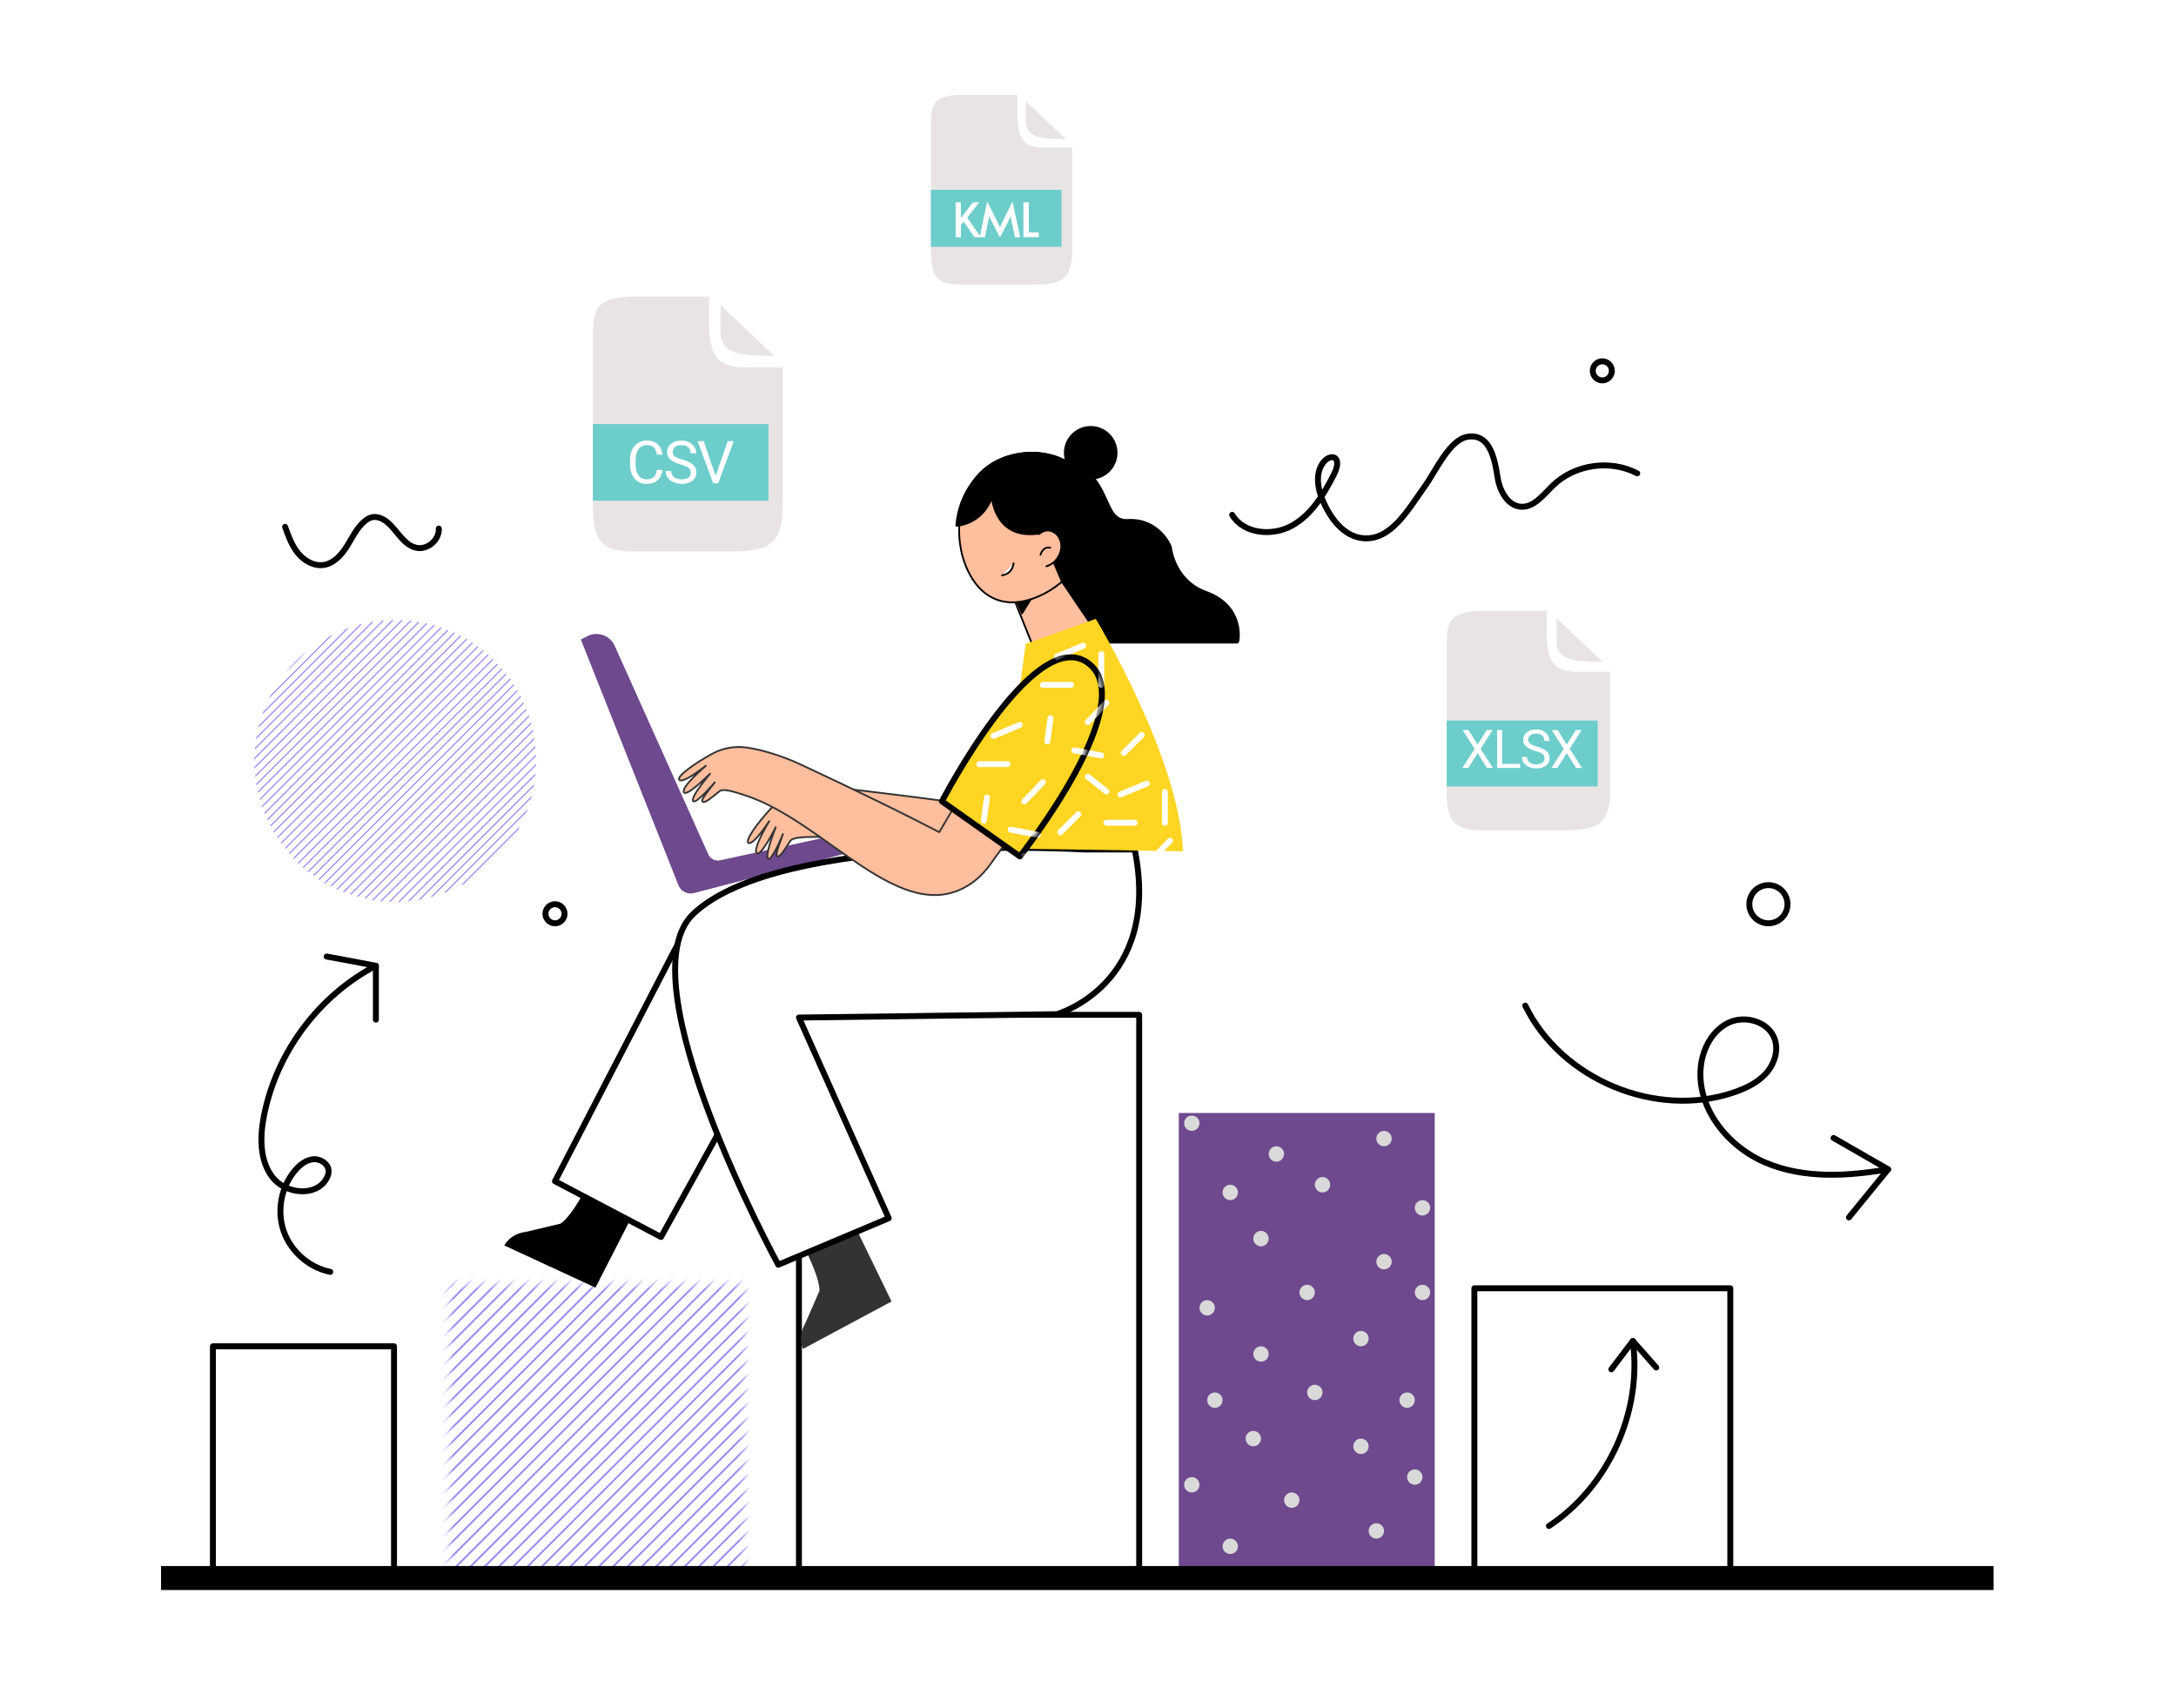 <svg width="367" height="288" viewBox="0 0 367 288" fill="none" xmlns="http://www.w3.org/2000/svg">
<g clip-path="url(#clip0_3395_28011)">
<mask id="mask0_3395_28011" style="mask-type:luminance" maskUnits="userSpaceOnUse" x="75" y="216" width="51" height="51">
<path d="M125.636 216.5H75.666V266.453H125.636V216.5Z" fill="white"/>
</mask>
<g mask="url(#mask0_3395_28011)">
<path d="M137.196 242.234L136.216 243.214L133.81 245.62L131.403 248.026L128.997 250.431L126.59 252.837L124.184 255.243L121.777 257.648L119.371 260.054L116.964 262.46L112.261 267.161L112.146 267.276L109.74 269.682L107.333 272.088L104.927 274.493L102.52 276.899L101.43 277.989C101.582 277.984 101.734 277.984 101.886 277.979L103.092 276.773L105.498 274.367L107.905 271.962L110.311 269.556L112.718 267.15L115.124 264.745L117.53 262.339L119.937 259.934L122.343 257.528L124.75 255.122L127.156 252.717L129.563 250.311L131.969 247.905L134.376 245.5L136.782 243.094L137.175 242.701C137.191 242.538 137.196 242.386 137.196 242.234Z" fill="#9A8CF3"/>
<path d="M137.056 244.781L136.217 245.62L133.81 248.025L131.404 250.431L128.997 252.837L124.295 257.538L124.179 257.653L121.773 260.059L119.366 262.465L116.96 264.87L114.553 267.276L112.147 269.682L109.74 272.087L107.334 274.493L104.927 276.899L103.979 277.847C104.141 277.832 104.304 277.821 104.466 277.8L107.79 274.477L107.905 274.362L110.312 271.956L112.718 269.551L115.125 267.145L117.531 264.739L119.938 262.334L122.344 259.928L124.751 257.522L127.157 255.117L129.564 252.711L131.97 250.305L134.377 247.9L136.783 245.494L137.003 245.274C137.029 245.106 137.045 244.944 137.056 244.781Z" fill="#9A8CF3"/>
<path d="M117.594 273.865C117.919 273.692 118.244 273.519 118.569 273.335L119.927 271.978L122.333 269.572L124.74 267.167L127.146 264.761L129.553 262.355L131.959 259.95L132.504 259.405C132.688 259.085 132.861 258.76 133.034 258.43L131.388 260.075L128.981 262.481L124.278 267.182L124.163 267.298L121.757 269.703L119.35 272.109L117.594 273.865Z" fill="#9A8CF3"/>
<path d="M113.264 275.789C113.505 275.7 113.741 275.611 113.982 275.517L115.114 274.385L117.521 271.979L119.927 269.573L122.334 267.168L124.74 264.762L127.147 262.356L129.553 259.951L131.96 257.545L134.366 255.139L134.686 254.82C134.78 254.584 134.869 254.343 134.959 254.102L133.795 255.265L131.388 257.671L128.982 260.076L126.575 262.482L124.169 264.888L121.762 267.293L119.356 269.699L116.949 272.105L113.264 275.789Z" fill="#9A8CF3"/>
<path d="M112.701 274.383L115.107 271.977L117.514 269.572L119.92 267.166L122.327 264.76L124.733 262.355L127.14 259.949L129.546 257.543L131.953 255.138L134.359 252.732L135.874 251.217C135.932 251.013 135.985 250.814 136.037 250.609L133.783 252.863L131.376 255.269L128.97 257.674L126.563 260.08L124.157 262.486L121.75 264.891L119.344 267.297L116.937 269.703L114.531 272.108L112.124 274.514L109.76 276.878C109.964 276.825 110.163 276.768 110.368 276.715L112.701 274.383Z" fill="#9A8CF3"/>
<path d="M110.296 274.384L112.702 271.978L115.109 269.572L119.811 264.871L119.927 264.756L122.333 262.35L124.74 259.945L129.558 255.128L131.964 252.722L134.371 250.317L136.599 248.089C136.63 247.911 136.662 247.733 136.693 247.555L135.005 249.242L133.799 250.448L131.393 252.853L128.986 255.259L126.58 257.665L124.173 260.07L121.767 262.476L119.361 264.882L116.954 267.287L114.548 269.693L112.141 272.099L109.735 274.504L107.328 276.91L106.73 277.507C106.909 277.476 107.087 277.45 107.265 277.413L107.9 276.779L110.296 274.384Z" fill="#9A8CF3"/>
<path d="M77.738 213.02C75.693 214.665 73.832 216.526 72.186 218.57L74.162 216.594L76.569 214.188L77.738 213.02Z" fill="#9A8CF3"/>
<path d="M136.714 235.488L136.215 235.986L133.809 238.392L131.403 240.797L128.996 243.203L126.59 245.609L124.183 248.014L121.777 250.42L119.37 252.826L116.964 255.231L114.557 257.637L112.151 260.043L109.744 262.448L107.338 264.854L104.931 267.26L102.525 269.665L100.118 272.071L97.712 274.477L95.305 276.882L94.697 277.49C94.823 277.511 94.949 277.532 95.08 277.553L98.289 274.346L100.695 271.94L103.102 269.534L107.804 264.833L107.92 264.718L110.326 262.312L112.733 259.906L115.139 257.501L117.546 255.095L119.952 252.69L122.359 250.284L124.765 247.878L127.172 245.473L129.578 243.067L131.984 240.661L134.391 238.256L136.787 235.86C136.761 235.745 136.735 235.619 136.714 235.488Z" fill="#9A8CF3"/>
<path d="M137.002 237.613L136.216 238.399L133.809 240.805L131.403 243.211L128.996 245.616L125.384 249.228L124.178 250.433L121.772 252.839L119.365 255.244L116.959 257.65L114.552 260.056L112.146 262.461L109.739 264.867L107.333 267.273L104.926 269.678L102.52 272.084L100.114 274.49L97.707 276.895L96.811 277.791C96.947 277.807 97.083 277.818 97.214 277.833L98.278 276.769L100.685 274.364L103.091 271.958L105.498 269.552L107.904 267.147L110.311 264.741L112.717 262.335L115.124 259.93L119.942 255.113L122.349 252.708L124.755 250.302L128.65 246.408L129.568 245.491L131.974 243.085L134.381 240.679L136.787 238.274L137.039 238.022C137.029 237.881 137.018 237.75 137.002 237.613Z" fill="#9A8CF3"/>
<path d="M137.171 239.855L136.222 240.804L133.815 243.21L131.409 245.615L129.003 248.021L126.596 250.427L124.19 252.832L121.783 255.238L119.377 257.644L116.97 260.049L114.564 262.455L112.157 264.861L109.751 267.266L107.344 269.672L104.938 272.078L100.12 276.894L99.061 277.953C99.202 277.958 99.344 277.963 99.49 277.969L100.696 276.763L103.103 274.357L105.509 271.952L107.916 269.546L110.322 267.141L112.729 264.735L115.135 262.329L117.542 259.924L119.948 257.518L122.355 255.112L124.761 252.707L127.168 250.301L129.574 247.895L131.98 245.49L134.387 243.084L136.793 240.678L137.187 240.285C137.181 240.138 137.176 239.997 137.171 239.855Z" fill="#9A8CF3"/>
<path d="M133.899 226.27L133.81 226.359L131.403 228.764L128.997 231.17L126.59 233.576L124.184 235.981L121.777 238.387L119.371 240.793L116.964 243.198L114.558 245.604L112.152 248.01L109.745 250.415L107.339 252.821L104.932 255.227L102.526 257.632L100.119 260.038L97.713 262.443L95.306 264.849L92.9 267.255L90.493 269.66L88.087 272.066L85.68 274.472L85.486 274.666C85.586 274.713 85.691 274.76 85.79 274.802L86.136 274.456L86.252 274.341L88.658 271.935L91.065 269.529L93.471 267.124L95.878 264.718L98.284 262.312L100.691 259.907L103.097 257.501L105.504 255.095L107.91 252.69L110.317 250.284L112.723 247.879L115.129 245.473L117.536 243.067L119.942 240.662L122.349 238.256L124.755 235.85L127.162 233.445L129.568 231.039L131.975 228.633L134.035 226.574C133.988 226.474 133.946 226.369 133.899 226.27Z" fill="#9A8CF3"/>
<path d="M134.743 228.273C134.701 228.168 134.659 228.058 134.617 227.953L133.81 228.76L131.403 231.166L128.997 233.572L126.59 235.977L124.184 238.383L121.777 240.789L119.371 243.194L116.964 245.6L113.352 249.211L112.146 250.416L109.74 252.822L107.333 255.228L104.927 257.633L102.52 260.039L100.114 262.445L97.707 264.85L95.301 267.256L92.894 269.662L90.488 272.067L88.082 274.473L87.164 275.39C87.269 275.432 87.379 275.474 87.484 275.516L88.658 274.342L91.065 271.936L93.471 269.531L98.289 264.714L100.696 262.308L103.102 259.903L107.921 255.086L110.327 252.681L112.733 250.275L115.14 247.869L117.546 245.464L119.953 243.058L122.359 240.652L124.766 238.247L127.172 235.841L129.579 233.435L131.985 231.03L134.392 228.624L134.743 228.273Z" fill="#9A8CF3"/>
<path d="M131.331 221.609L128.992 223.947L126.586 226.353L124.179 228.758L121.773 231.164L119.366 233.57L116.96 235.975L114.553 238.381L112.147 240.787L109.741 243.192L107.334 245.598L104.928 248.003L102.521 250.409L100.115 252.815L97.708 255.22L95.302 257.626L92.895 260.032L90.489 262.437L88.082 264.843L85.676 267.249L83.269 269.654L80.863 272.06L80.826 272.097C80.915 272.154 81.004 272.212 81.094 272.27L81.434 271.929L83.841 269.523L86.247 267.118L88.654 264.712L91.06 262.306L93.467 259.901L98.285 255.084L100.691 252.679L103.098 250.273L106.993 246.379L107.911 245.462L110.317 243.056L112.724 240.65L115.13 238.245L117.537 235.839L119.943 233.433L122.35 231.028L124.756 228.622L127.163 226.216L129.569 223.811L131.509 221.871C131.451 221.788 131.394 221.698 131.331 221.609Z" fill="#9A8CF3"/>
<path d="M132.415 223.381C132.363 223.286 132.305 223.192 132.253 223.098L131.403 223.947L128.997 226.352L126.59 228.758L124.184 231.164L121.777 233.569L119.371 235.975L116.964 238.381L114.558 240.786L112.152 243.192L109.745 245.598L107.339 248.003L104.932 250.409L102.526 252.815L100.119 255.22L97.713 257.626L95.306 260.032L92.9 262.437L90.493 264.843L88.087 267.249L85.68 269.654L83.274 272.06L82.314 273.019C82.409 273.071 82.503 273.129 82.598 273.181L83.845 271.934L86.252 269.528L88.658 267.123L91.065 264.717L93.471 262.311L95.878 259.906L98.284 257.5L100.691 255.094L103.097 252.689L105.504 250.283L107.91 247.877L110.317 245.472L112.723 243.066L115.129 240.661L117.536 238.255L119.942 235.849L122.349 233.444L124.755 231.038L127.162 228.632L129.568 226.227L131.975 223.821L132.415 223.381Z" fill="#9A8CF3"/>
<path d="M128.431 217.733C128.362 217.655 128.294 217.576 128.226 217.492L126.585 219.133L124.179 221.538L121.772 223.944L119.366 226.35L116.959 228.755L114.553 231.161L112.146 233.567L109.74 235.972L107.333 238.378L104.927 240.784L102.52 243.189L100.114 245.595L97.707 248.001L95.301 250.406L92.894 252.812L90.488 255.217L88.082 257.623L85.675 260.029L83.269 262.434L78.45 267.251L76.699 269.002C76.778 269.07 76.856 269.138 76.94 269.206L79.022 267.125L81.428 264.72L83.835 262.314L86.241 259.908L88.648 257.503L91.054 255.097L93.461 252.691L95.867 250.286L98.274 247.88L100.68 245.474L103.087 243.069L105.493 240.663L107.899 238.257L110.306 235.852L112.712 233.446L115.119 231.04L117.525 228.635L119.932 226.229L122.338 223.823L124.745 221.418L127.151 219.012L128.431 217.733Z" fill="#9A8CF3"/>
<path d="M127.293 216.465C127.219 216.386 127.151 216.313 127.078 216.234L126.585 216.727L124.178 219.133L121.772 221.538L119.365 223.944L116.959 226.35L114.552 228.755L112.146 231.161L109.739 233.567L107.333 235.972L104.927 238.378L102.52 240.784L100.114 243.189L97.707 245.595L95.301 248.001L92.894 250.406L90.488 252.812L88.081 255.218L85.675 257.623L83.268 260.029L80.862 262.435L78.455 264.84L76.049 267.246L75.451 267.843C75.525 267.917 75.603 267.985 75.682 268.058L76.626 267.115L79.032 264.709L81.439 262.303L83.845 259.898L86.251 257.492L88.658 255.087L91.064 252.681L93.471 250.275L98.111 245.637L98.289 245.459L100.696 243.053L103.102 240.647L105.508 238.242L107.915 235.836L110.321 233.43L112.728 231.025L115.134 228.619L117.541 226.213L119.947 223.808L122.354 221.402L124.76 218.996L127.167 216.591L127.293 216.465Z" fill="#9A8CF3"/>
<path d="M129.515 219.051C129.452 218.967 129.384 218.883 129.321 218.805L128.996 219.13L126.589 221.535L124.183 223.941L121.776 226.347L119.37 228.752L116.963 231.158L114.557 233.564L112.151 235.969L109.744 238.375L107.338 240.781L104.931 243.186L102.525 245.592L100.118 247.997L97.712 250.403L95.305 252.809L90.602 257.51L90.487 257.625L88.081 260.031L85.674 262.437L83.268 264.842L80.861 267.248L78.455 269.654L78.019 270.089C78.103 270.157 78.187 270.22 78.271 270.283L79.031 269.523L81.438 267.117L83.844 264.711L86.251 262.306L88.657 259.9L91.064 257.494L93.47 255.089L95.877 252.683L98.283 250.277L100.69 247.872L103.096 245.466L105.503 243.06L107.909 240.655L110.316 238.249L112.722 235.843L115.128 233.438L117.535 231.032L119.941 228.626L122.348 226.221L124.754 223.815L127.161 221.41L129.515 219.051Z" fill="#9A8CF3"/>
<path d="M126.097 215.247C126.023 215.174 125.95 215.101 125.871 215.027L124.173 216.725L121.766 219.131L119.36 221.537L116.953 223.942L114.547 226.348L112.14 228.754L109.734 231.159L107.327 233.565L104.921 235.971L102.514 238.376L100.108 240.782L97.701 243.188L95.295 245.593L91.683 249.204L90.477 250.41L88.07 252.816L85.664 255.221L83.257 257.627L80.851 260.033L78.444 262.438L76.038 264.844L74.234 266.647C74.308 266.72 74.381 266.799 74.455 266.872L76.609 264.718L79.016 262.312L81.422 259.907L86.24 255.09L88.647 252.685L91.053 250.279L93.46 247.873L95.866 245.468L98.273 243.062L100.679 240.656L103.086 238.251L105.492 235.845L107.899 233.439L110.305 231.034L112.712 228.628L115.118 226.222L117.525 223.817L119.931 221.411L122.338 219.005L124.744 216.6L126.097 215.247Z" fill="#9A8CF3"/>
<path d="M104.9 207.092L102.494 209.498L100.087 211.904L97.681 214.309L95.274 216.715L92.868 219.121L90.461 221.526L88.055 223.932L85.648 226.338L83.242 228.743L80.835 231.149L78.429 233.555L76.022 235.96L73.616 238.366L71.209 240.772L68.803 243.177L66.397 245.583L64.619 247.36C64.64 247.485 64.661 247.616 64.682 247.742L66.968 245.457L69.374 243.051L71.781 240.646L74.187 238.24L76.594 235.835L79 233.429L81.407 231.023L83.813 228.618L86.22 226.212L88.626 223.806L91.033 221.401L93.439 218.995L95.846 216.589L98.252 214.184L100.659 211.778L103.065 209.372L105.471 206.967L106.95 205.489C106.824 205.468 106.698 205.447 106.567 205.426L104.9 207.092Z" fill="#9A8CF3"/>
<path d="M102.493 207.092L100.087 209.497L97.68 211.903L95.274 214.309L92.868 216.714L90.461 219.12L88.055 221.526L85.648 223.931L83.242 226.337L80.835 228.743L78.429 231.148L76.022 233.554L73.616 235.96L71.209 238.365L68.803 240.771L66.396 243.176L64.336 245.236C64.352 245.367 64.367 245.504 64.383 245.635L64.561 245.456L66.968 243.051L69.374 240.645L71.781 238.239L74.187 235.834L76.594 233.428L79 231.022L81.407 228.617L83.813 226.211L86.22 223.805L88.626 221.4L91.033 218.994L93.439 216.588L95.846 214.183L98.252 211.777L100.658 209.372L103.065 206.966L104.847 205.184C104.716 205.168 104.58 205.152 104.449 205.137L102.493 207.092Z" fill="#9A8CF3"/>
<path d="M100.082 207.091L97.676 209.497L95.269 211.903L92.863 214.308L90.456 216.714L88.05 219.12L85.643 221.525L83.237 223.931L80.83 226.337L78.424 228.742L76.017 231.148L73.611 233.554L71.204 235.959L68.798 238.365L66.392 240.771L64.174 242.988C64.179 243.129 64.184 243.271 64.195 243.412L64.562 243.045L66.968 240.64L69.375 238.234L71.781 235.828L74.188 233.423L76.594 231.017L79.001 228.611L81.407 226.206L83.814 223.8L86.22 221.394L88.626 218.989L91.033 216.583L93.439 214.177L95.846 211.772L98.252 209.366L100.659 206.96L102.63 204.99C102.489 204.984 102.347 204.979 102.206 204.969L100.082 207.091Z" fill="#9A8CF3"/>
<path d="M97.676 207.093L95.269 209.498L92.863 211.904L90.457 214.31L88.05 216.715L85.644 219.121L83.237 221.527L80.831 223.932L78.424 226.338L76.018 228.744L73.611 231.149L71.205 233.555L68.798 235.961L66.392 238.366L64.148 240.61C64.143 240.762 64.143 240.908 64.143 241.06L64.557 240.646L66.963 238.241L69.37 235.835L71.776 233.429L74.183 231.024L76.589 228.618L78.996 226.212L81.402 223.807L83.808 221.401L86.215 218.995L88.621 216.59L91.028 214.184L93.434 211.778L95.841 209.373L98.247 206.967L100.266 204.949C100.114 204.949 99.967 204.949 99.815 204.954L97.676 207.093Z" fill="#9A8CF3"/>
<path d="M92.858 207.093L90.452 209.498L88.045 211.904L85.639 214.31L83.232 216.715L80.826 219.121L78.419 221.527L76.013 223.932L73.606 226.338L71.2 228.744L68.793 231.149L66.387 233.555L64.652 235.29C64.62 235.468 64.589 235.646 64.562 235.824L66.959 233.429L69.365 231.024L71.771 228.618L74.178 226.212L76.584 223.807L78.991 221.401L81.397 218.995L83.804 216.59L86.21 214.184L88.617 211.778L91.023 209.373L93.43 206.967L95.018 205.379C94.84 205.405 94.662 205.437 94.484 205.468L92.858 207.093Z" fill="#9A8CF3"/>
<path d="M93.434 276.793L95.841 274.387L98.247 271.981L100.654 269.576L103.06 267.17L105.467 264.764L107.873 262.359L110.28 259.953L112.686 257.547L115.092 255.142L117.499 252.736L119.905 250.33L122.312 247.925L124.718 245.519L127.125 243.113L129.531 240.708L131.938 238.302L134.344 235.896L136.363 233.879C136.337 233.758 136.31 233.638 136.284 233.512L136.179 233.617L133.773 236.022L131.366 238.428L128.96 240.834L126.553 243.239L124.147 245.645L121.74 248.05L119.334 250.456L116.927 252.862L112.225 257.563L112.109 257.678L109.703 260.084L107.296 262.49L104.89 264.895L102.483 267.301L100.077 269.707L97.671 272.112L95.264 274.518L92.858 276.924L92.643 277.138C92.763 277.165 92.884 277.191 93.01 277.217L93.434 276.793Z" fill="#9A8CF3"/>
<path d="M93.43 274.385L95.837 271.979L98.243 269.573L100.649 267.168L103.056 264.762L105.462 262.356L107.869 259.951L110.275 257.545L112.682 255.139L115.088 252.734L117.495 250.328L119.901 247.922L122.308 245.517L124.714 243.111L127.121 240.705L129.527 238.3L131.934 235.894L134.34 233.488L135.892 231.937C135.86 231.822 135.829 231.701 135.798 231.586L133.769 233.614L131.362 236.02L128.956 238.426L126.549 240.831L124.143 243.237L121.736 245.643L119.33 248.048L116.923 250.454L114.517 252.86L112.11 255.265L109.704 257.671L107.297 260.076L104.891 262.482L100.073 267.299L97.666 269.704L95.26 272.11L90.709 276.659C90.824 276.691 90.94 276.722 91.06 276.754L93.43 274.385Z" fill="#9A8CF3"/>
<path d="M91.022 274.383L93.428 271.977L95.835 269.572L98.241 267.166L100.648 264.76L103.054 262.355L105.461 259.949L107.867 257.543L110.274 255.138L112.68 252.732L115.087 250.326L118.982 246.432L119.9 245.515L122.306 243.11L124.712 240.704L127.119 238.298L129.525 235.893L131.932 233.487L134.338 231.081L135.335 230.085C135.298 229.975 135.261 229.86 135.224 229.75L133.767 231.207L131.36 233.613L128.954 236.018L126.547 238.424L124.141 240.83L121.735 243.235L119.328 245.641L116.922 248.047L114.515 250.452L112.109 252.858L109.702 255.264L107.296 257.669L104.889 260.075L102.483 262.481L100.076 264.886L97.67 267.292L95.263 269.698L92.857 272.103L90.45 274.509L88.883 276.076C88.993 276.113 89.108 276.149 89.218 276.186L91.022 274.383Z" fill="#9A8CF3"/>
<path d="M88.594 206.984C88.364 207.063 88.133 207.147 87.902 207.236L85.632 209.505L83.226 211.911L80.819 214.317L78.413 216.722L76.006 219.128L73.6 221.534L71.193 223.939L68.787 226.345L66.412 228.719C66.328 228.95 66.244 229.18 66.16 229.411L66.947 228.625L69.353 226.219L71.76 223.813L74.166 221.408L76.573 219.002L78.979 216.597L81.385 214.191L83.792 211.785L86.198 209.38L88.594 206.984Z" fill="#9A8CF3"/>
<path d="M86.205 271.976L88.611 269.571L91.017 267.165L93.424 264.759L95.831 262.354L98.237 259.948L100.643 257.543L103.05 255.137L105.456 252.731L107.863 250.326L110.269 247.92L112.676 245.514L115.082 243.109L117.489 240.703L119.895 238.297L122.302 235.892L124.708 233.486L127.115 231.08L129.521 228.675L131.928 226.269L133.212 224.985C133.16 224.885 133.112 224.791 133.06 224.691L131.356 226.395L128.95 228.8L126.543 231.206L124.137 233.612L121.73 236.017L119.324 238.423L116.917 240.829L114.511 243.234L112.104 245.64L109.698 248.046L107.291 250.451L104.885 252.857L100.067 257.674L97.66 260.079L95.254 262.485L90.551 267.186L90.436 267.301L88.029 269.707L85.623 272.113L83.809 273.926C83.908 273.979 84.003 274.026 84.102 274.078L86.205 271.976Z" fill="#9A8CF3"/>
<path d="M83.525 209.201L83.221 209.505L80.815 211.91L78.408 214.316L76.002 216.722L73.595 219.127L71.189 221.533L68.782 223.939L68.379 224.342C68.216 224.646 68.064 224.95 67.912 225.254L69.359 223.808L71.766 221.402L74.172 218.996L76.579 216.591L78.985 214.185L81.391 211.779L83.798 209.374L84.438 208.734C84.133 208.886 83.829 209.038 83.525 209.201Z" fill="#9A8CF3"/>
<path d="M81.387 269.567L86.09 264.871L86.205 264.756L88.612 262.35L91.018 259.945L93.425 257.539L95.831 255.134L98.238 252.728L100.644 250.322L103.051 247.917L105.457 245.511L107.864 243.105L110.27 240.7L112.677 238.294L115.083 235.888L117.489 233.483L119.896 231.077L122.302 228.671L124.709 226.266L127.115 223.86L129.522 221.454L130.497 220.479C130.434 220.39 130.376 220.307 130.313 220.223L128.95 221.585L126.544 223.991L124.137 226.397L121.731 228.802L119.324 231.208L116.918 233.614L114.512 236.019L112.105 238.425L109.699 240.831L107.292 243.236L104.886 245.642L100.067 250.458L97.661 252.864L95.254 255.27L92.848 257.675L90.442 260.081L88.035 262.487L85.629 264.892L83.222 267.298L80.816 269.704L79.348 271.171C79.431 271.234 79.521 271.297 79.605 271.355L81.387 269.567Z" fill="#9A8CF3"/>
<path d="M73.045 265.421C73.113 265.499 73.186 265.578 73.255 265.657L74.162 264.75L76.568 262.344L78.975 259.939L81.381 257.533L83.787 255.127L86.194 252.722L88.6 250.316L91.007 247.91L93.413 245.505L95.82 243.099L98.226 240.693L100.633 238.288L103.039 235.882L105.446 233.476L107.852 231.071L110.259 228.665L112.665 226.259L115.072 223.854L117.478 221.448L119.885 219.042L122.291 216.637L124.698 214.231L124.797 214.132C124.719 214.063 124.64 213.99 124.561 213.922L124.126 214.357L121.72 216.763L119.313 219.168L116.907 221.574L114.5 223.98L112.094 226.385L109.687 228.791L107.281 231.196L104.874 233.602L102.468 236.008L100.061 238.413L97.655 240.819L95.248 243.225L92.842 245.63L90.436 248.036L88.029 250.442L85.623 252.847L83.216 255.253L80.81 257.659L78.403 260.064L75.997 262.47L73.59 264.876L73.045 265.421Z" fill="#9A8CF3"/>
<path d="M70.922 262.734C70.985 262.817 71.048 262.907 71.111 262.99L71.755 262.346L74.162 259.94L76.568 257.534L78.975 255.129L81.381 252.723L83.788 250.317L86.194 247.912L88.601 245.506L91.007 243.101L93.414 240.695L95.82 238.289L98.227 235.884L100.633 233.478L103.04 231.072L105.446 228.667L107.853 226.261L110.259 223.855L112.665 221.45L115.072 219.044L117.478 216.638L119.885 214.233L122.129 211.989C122.045 211.927 121.956 211.864 121.872 211.801L121.72 211.953L119.313 214.358L116.907 216.764L114.5 219.17L112.094 221.575L109.688 223.981L107.281 226.387L104.875 228.792L102.468 231.198L100.062 233.604L97.655 236.009L95.249 238.415L92.842 240.821L90.436 243.226L88.029 245.632L85.623 248.038L83.216 250.443L80.81 252.849L78.403 255.255L75.997 257.66L73.591 260.066L71.184 262.472L70.922 262.734Z" fill="#9A8CF3"/>
<path d="M71.749 259.94L76.568 255.123L78.974 252.718L81.381 250.312L85.276 246.418L86.194 245.501L88.6 243.095L91.007 240.689L93.413 238.284L95.819 235.878L98.226 233.472L100.632 231.067L103.039 228.661L105.445 226.255L107.852 223.85L110.258 221.444L112.665 219.038L115.071 216.633L117.478 214.227L119.884 211.821L120.707 210.999C120.618 210.941 120.529 210.878 120.44 210.82L119.313 211.947L116.906 214.353L114.5 216.758L112.093 219.164L109.687 221.57L107.28 223.975L104.874 226.381L102.467 228.787L100.061 231.192L97.654 233.598L95.248 236.004L92.841 238.409L90.435 240.815L88.028 243.221L85.622 245.626L83.216 248.032L80.809 250.438L78.403 252.843L75.996 255.249L73.59 257.655L71.183 260.06L69.951 261.292C70.009 261.381 70.067 261.47 70.129 261.559L71.749 259.94Z" fill="#9A8CF3"/>
<path d="M72.154 264.352L74.162 262.345L76.569 259.939L78.975 257.533L81.382 255.128L83.788 252.722L86.195 250.316L88.601 247.911L91.008 245.505L93.414 243.099L95.821 240.694L98.227 238.288L100.634 235.882L103.04 233.477L105.446 231.071L107.853 228.665L110.259 226.26L112.666 223.854L115.072 221.448L117.479 219.043L119.885 216.637L122.292 214.231L123.492 213.031C123.408 212.963 123.33 212.9 123.246 212.832L121.72 214.357L119.314 216.763L116.907 219.169L114.501 221.574L112.094 223.98L109.688 226.385L107.281 228.791L104.875 231.197L102.469 233.602L100.062 236.008L97.656 238.414L95.249 240.819L92.843 243.225L90.436 245.631L88.03 248.036L85.623 250.442L83.217 252.848L78.398 257.664L75.992 260.07L73.586 262.476L71.955 264.106C72.023 264.189 72.086 264.268 72.154 264.352Z" fill="#9A8CF3"/>
<path d="M68.766 257.658L68.174 258.25C68.226 258.35 68.279 258.444 68.326 258.544L69.338 257.532L71.744 255.126L74.151 252.721L76.557 250.315L78.964 247.909L81.37 245.504L83.777 243.098L86.183 240.692L88.59 238.287L90.996 235.881L93.403 233.475L95.809 231.07L98.215 228.664L100.622 226.258L103.028 223.853L105.435 221.447L107.841 219.042L110.248 216.636L112.654 214.23L115.061 211.825L117.467 209.419L117.672 209.214C117.577 209.162 117.478 209.11 117.383 209.062L116.896 209.55L114.489 211.956L112.083 214.361L109.676 216.767L107.27 219.173L104.863 221.578L102.457 223.984L100.05 226.39L97.644 228.795L95.237 231.201L92.831 233.606L90.424 236.012L88.018 238.418L85.612 240.823L83.205 243.229L80.799 245.635L78.392 248.04L75.986 250.446L73.579 252.852L68.876 257.553L68.766 257.658Z" fill="#9A8CF3"/>
<path d="M69.344 255.121L71.751 252.715L74.157 250.31L76.564 247.904L78.97 245.498L81.377 243.093L83.783 240.687L86.19 238.281L88.596 235.876L91.002 233.47L93.409 231.064L95.815 228.659L98.222 226.253L100.628 223.847L103.035 221.442L105.441 219.036L107.848 216.63L110.254 214.225L112.661 211.819L115.067 209.413L116.074 208.407C115.974 208.36 115.875 208.313 115.77 208.266L114.491 209.544L112.084 211.95L109.678 214.356L107.271 216.761L104.865 219.167L102.458 221.573L100.052 223.978L97.645 226.384L95.239 228.79L92.832 231.195L90.426 233.601L88.019 236.007L85.613 238.412L83.206 240.818L80.8 243.224L78.393 245.629L75.987 248.035L73.581 250.441L71.174 252.846L68.767 255.252L67.389 256.63C67.436 256.73 67.483 256.835 67.53 256.934L69.344 255.121Z" fill="#9A8CF3"/>
<path d="M69.197 260.087L69.343 259.94L71.75 257.535L74.156 255.129L76.563 252.723L78.969 250.318L81.376 247.912L83.782 245.506L86.189 243.101L88.595 240.695L91.001 238.289L93.408 235.884L95.814 233.478L98.221 231.072L100.627 228.667L103.034 226.261L105.44 223.855L107.847 221.45L110.253 219.044L112.66 216.638L115.066 214.233L117.473 211.827L119.224 210.077C119.129 210.019 119.04 209.966 118.946 209.914L116.901 211.958L114.495 214.364L112.088 216.769L109.682 219.175L107.275 221.581L104.869 223.986L102.462 226.392L100.056 228.798L97.649 231.203L95.243 233.609L92.837 236.015L90.43 238.42L88.024 240.826L85.617 243.232L83.211 245.637L78.392 250.454L75.986 252.859L73.579 255.265L71.173 257.671L69.023 259.82C69.086 259.898 69.139 259.993 69.197 260.087Z" fill="#9A8CF3"/>
<path d="M66.931 231.043L69.338 228.638L71.744 226.232L74.15 223.826L76.557 221.421L78.963 219.015L81.37 216.609L83.776 214.204L86.183 211.798L88.589 209.392L90.996 206.987L91.987 205.996C91.787 206.043 91.594 206.09 91.394 206.143L90.419 207.118L88.013 209.523L85.606 211.929L83.2 214.335L80.793 216.74L78.387 219.146L75.98 221.552L73.574 223.957L71.167 226.363L68.761 228.769L66.354 231.174L65.28 232.249C65.227 232.443 65.18 232.642 65.133 232.841L66.931 231.043Z" fill="#9A8CF3"/>
<path d="M66.931 247.901L69.338 245.495L71.745 243.089L74.151 240.684L76.557 238.278L78.964 235.872L81.37 233.467L83.777 231.061L86.183 228.655L88.59 226.25L90.996 223.844L93.403 221.439L95.809 219.033L98.216 216.627L100.622 214.222L103.029 211.816L105.435 209.41L107.842 207.005L108.916 205.93C108.796 205.904 108.675 205.878 108.555 205.852L107.27 207.136L104.864 209.541L102.457 211.947L100.051 214.353L97.644 216.758L95.238 219.164L92.831 221.57L90.425 223.975L88.018 226.381L85.612 228.787L83.205 231.192L80.799 233.598L78.392 236.004L75.986 238.409L73.579 240.815L71.173 243.22L68.766 245.626L66.36 248.032L64.971 249.421C64.997 249.541 65.023 249.662 65.049 249.782L66.931 247.901Z" fill="#9A8CF3"/>
<path d="M66.134 253.513L66.931 252.716L69.338 250.31L71.744 247.905L74.151 245.499L76.557 243.093L78.963 240.688L81.37 238.282L83.776 235.876L86.183 233.471L88.589 231.065L90.996 228.659L93.402 226.254L95.809 223.848L98.215 221.442L100.622 219.037L103.028 216.631L105.435 214.225L107.841 211.82L110.248 209.414L112.649 207.014C112.539 206.977 112.429 206.935 112.319 206.898L112.083 207.134L109.676 209.54L107.27 211.946L104.863 214.351L102.457 216.757L100.05 219.163L97.644 221.568L95.237 223.974L92.831 226.38L90.424 228.785L88.018 231.191L85.612 233.597L83.205 236.002L80.799 238.408L78.392 240.813L75.986 243.219L73.579 245.625L69.967 249.236L68.761 250.441L66.355 252.847L66.014 253.188C66.056 253.292 66.098 253.403 66.134 253.513Z" fill="#9A8CF3"/>
<path d="M66.932 250.306L69.338 247.9L71.745 245.495L74.151 243.089L76.558 240.683L78.964 238.278L81.37 235.872L83.777 233.466L86.183 231.061L88.59 228.655L90.996 226.249L93.403 223.844L95.809 221.438L98.216 219.033L100.622 216.627L103.029 214.221L105.435 211.816L107.842 209.41L110.248 207.004L110.825 206.428C110.709 206.396 110.594 206.36 110.479 206.328L109.677 207.13L107.27 209.536L104.864 211.941L102.457 214.347L100.051 216.753L97.644 219.158L95.238 221.564L92.831 223.97L90.425 226.375L88.018 228.781L85.612 231.187L83.205 233.592L80.799 235.998L78.392 238.404L75.986 240.809L73.58 243.215L71.173 245.621L68.767 248.026L66.36 250.432L65.453 251.339C65.485 251.454 65.516 251.569 65.553 251.684L66.932 250.306Z" fill="#9A8CF3"/>
<path d="M66.796 255.259L66.932 255.123L69.338 252.717L71.745 250.312L76.385 245.673L76.563 245.495L78.97 243.089L81.376 240.684L83.783 238.278L86.189 235.872L88.596 233.467L91.002 231.061L93.409 228.655L95.815 226.25L98.221 223.844L100.628 221.438L103.034 219.033L105.441 216.627L107.847 214.221L110.254 211.816L112.66 209.41L114.401 207.67C114.296 207.628 114.191 207.581 114.086 207.539L112.089 209.536L109.682 211.942L107.276 214.347L104.869 216.753L102.463 219.159L100.056 221.564L97.65 223.97L95.243 226.376L92.837 228.781L90.43 231.187L88.024 233.592L85.618 235.998L83.211 238.404L80.805 240.809L78.398 243.215L75.992 245.621L73.585 248.026L71.179 250.432L68.772 252.838L66.67 254.939C66.712 255.049 66.754 255.154 66.796 255.259Z" fill="#9A8CF3"/>
<path d="M64.525 238.267L66.931 235.862L69.338 233.456L71.744 231.05L74.151 228.645L76.557 226.239L78.964 223.833L81.37 221.428L83.777 219.022L86.183 216.616L88.59 214.211L90.996 211.805L93.402 209.399L95.809 206.994L97.717 205.086C97.555 205.096 97.392 205.112 97.23 205.128L95.237 207.119L92.831 209.525L90.424 211.931L88.018 214.336L85.612 216.742L83.205 219.148L80.799 221.553L78.392 223.959L75.986 226.365L73.579 228.77L71.173 231.176L68.766 233.582L66.36 235.987L64.263 238.084C64.247 238.246 64.231 238.409 64.221 238.571L64.525 238.267Z" fill="#9A8CF3"/>
</g>
<path d="M192.131 171.133H134.748V266.122H192.131V171.133Z" fill="white" stroke="black" stroke-miterlimit="10" stroke-linecap="round" stroke-linejoin="round"/>
<path d="M241.975 187.684H198.811V266.452H241.975V187.684Z" fill="#6E498E"/>
<path d="M291.828 217.242H248.664V266.215H291.828V217.242Z" fill="white" stroke="black" stroke-miterlimit="10" stroke-linecap="round" stroke-linejoin="round"/>
<path d="M66.453 227.027H35.908V266.273H66.453V227.027Z" fill="white" stroke="black" stroke-miterlimit="10" stroke-linecap="round" stroke-linejoin="round"/>
<path d="M27.164 266.102H336.236" stroke="black" stroke-width="4.041" stroke-miterlimit="10"/>
<path d="M90.414 128.793L89.779 129.427L88.212 130.994L86.644 132.561L85.076 134.128L83.509 135.695L81.941 137.263L80.374 138.83L78.806 140.397L77.239 141.964L74.182 145.019L74.103 145.098L72.536 146.665L70.968 148.232L69.4 149.799L67.833 151.366L67.125 152.074C67.225 152.074 67.324 152.069 67.424 152.063L68.21 151.277L69.778 149.71L71.346 148.143L72.913 146.576L74.481 145.009L76.048 143.442L77.616 141.875L79.184 140.308L80.751 138.741L82.319 137.173L83.886 135.606L85.454 134.039L87.022 132.472L88.589 130.905L90.157 129.338L90.414 129.081C90.409 128.992 90.414 128.893 90.414 128.793Z" fill="#9A8CF3"/>
<path d="M90.318 130.449L89.773 130.994L88.205 132.561L86.638 134.128L85.07 135.696L82.014 138.751L81.935 138.83L80.367 140.397L78.8 141.964L77.232 143.531L75.665 145.098L74.097 146.665L72.529 148.232L70.962 149.799L69.394 151.366L68.775 151.985C68.88 151.974 68.99 151.969 69.095 151.953L71.255 149.794L71.334 149.715L72.901 148.148L74.469 146.581L76.037 145.014L77.604 143.447L79.172 141.88L80.74 140.313L82.307 138.746L83.875 137.179L85.442 135.612L87.01 134.045L88.578 132.478L90.145 130.91L90.287 130.769C90.303 130.659 90.313 130.554 90.318 130.449Z" fill="#9A8CF3"/>
<path d="M77.674 149.347C77.889 149.237 78.099 149.121 78.308 149.001L79.194 148.115L80.762 146.548L82.329 144.981L83.897 143.414L85.465 141.847L87.032 140.28L87.389 139.923C87.504 139.714 87.62 139.504 87.735 139.289L86.665 140.358L85.098 141.925L82.041 144.981L81.963 145.059L80.395 146.627L78.827 148.194L77.674 149.347Z" fill="#9A8CF3"/>
<path d="M74.857 150.6C75.015 150.542 75.167 150.485 75.324 150.422L76.058 149.688L77.626 148.121L79.193 146.554L80.761 144.987L82.329 143.42L83.896 141.853L85.464 140.285L87.031 138.718L88.599 137.151L88.803 136.947C88.866 136.795 88.924 136.638 88.982 136.48L88.227 137.235L86.659 138.802L85.091 140.369L83.524 141.936L81.956 143.504L80.389 145.071L78.821 146.638L77.253 148.205L74.857 150.6Z" fill="#9A8CF3"/>
<path d="M74.496 149.689L76.064 148.122L77.632 146.555L79.199 144.988L80.767 143.421L82.334 141.854L83.902 140.287L85.47 138.72L87.037 137.153L88.605 135.585L89.591 134.6C89.627 134.469 89.664 134.338 89.695 134.207L88.233 135.669L86.665 137.236L85.097 138.803L83.53 140.371L81.962 141.938L80.394 143.505L78.827 145.072L77.259 146.639L75.692 148.206L74.124 149.773L72.588 151.309C72.719 151.277 72.85 151.241 72.981 151.204L74.496 149.689Z" fill="#9A8CF3"/>
<path d="M72.928 149.69L74.496 148.123L76.063 146.556L79.12 143.5L79.199 143.422L80.766 141.854L82.334 140.287L85.464 137.158L87.031 135.591L88.599 134.024L90.046 132.578C90.067 132.462 90.088 132.347 90.104 132.227L89.003 133.322L88.222 134.103L86.654 135.67L85.086 137.237L83.519 138.804L81.951 140.371L80.383 141.938L78.816 143.505L77.248 145.072L75.681 146.64L74.113 148.207L72.545 149.774L70.978 151.341L70.59 151.729C70.705 151.708 70.82 151.692 70.941 151.671L71.355 151.257L72.928 149.69Z" fill="#9A8CF3"/>
<path d="M51.773 109.809C50.447 110.878 49.236 112.088 48.166 113.414L49.45 112.13L51.018 110.563L51.773 109.809Z" fill="#9A8CF3"/>
<path d="M90.098 124.41L89.773 124.735L88.206 126.302L86.638 127.869L85.07 129.436L83.503 131.003L81.935 132.571L80.367 134.138L78.8 135.705L77.232 137.272L75.665 138.839L74.097 140.406L72.529 141.973L70.962 143.54L69.394 145.107L67.826 146.674L66.259 148.241L64.691 149.808L63.124 151.376L62.73 151.769C62.814 151.784 62.893 151.795 62.977 151.811L65.064 149.725L66.631 148.157L68.199 146.59L71.255 143.535L71.334 143.456L72.902 141.889L74.469 140.322L76.037 138.755L77.605 137.188L79.172 135.621L80.74 134.054L82.307 132.487L83.875 130.92L85.442 129.352L87.01 127.785L88.578 126.218L90.135 124.662C90.13 124.578 90.114 124.494 90.098 124.41Z" fill="#9A8CF3"/>
<path d="M90.288 125.789L89.78 126.297L88.212 127.865L86.644 129.432L85.077 130.999L82.728 133.347L81.947 134.128L80.379 135.695L78.812 137.262L77.244 138.829L75.676 140.396L74.109 141.963L72.541 143.53L70.974 145.097L69.406 146.664L67.838 148.231L66.271 149.798L64.703 151.366L64.121 151.947C64.21 151.958 64.294 151.963 64.383 151.974L65.075 151.282L66.643 149.715L68.21 148.148L69.778 146.58L71.346 145.013L72.913 143.446L74.481 141.879L76.049 140.312L79.179 137.183L80.746 135.616L82.314 134.049L84.846 131.518L85.444 130.92L87.011 129.353L88.579 127.786L90.147 126.219L90.309 126.056C90.304 125.967 90.299 125.878 90.288 125.789Z" fill="#9A8CF3"/>
<path d="M90.392 127.246L89.773 127.865L88.206 129.432L86.638 130.999L85.07 132.566L83.503 134.133L81.935 135.7L80.368 137.267L78.8 138.834L77.232 140.401L75.665 141.968L74.097 143.535L72.529 145.102L70.962 146.67L69.394 148.237L66.264 151.366L65.572 152.057C65.667 152.063 65.756 152.063 65.85 152.068L66.637 151.282L68.204 149.715L69.772 148.148L71.339 146.58L72.907 145.013L74.475 143.446L76.042 141.879L77.61 140.312L79.177 138.745L80.745 137.178L82.313 135.611L83.88 134.044L85.448 132.477L87.016 130.91L88.583 129.343L90.151 127.775L90.408 127.519C90.402 127.43 90.397 127.34 90.392 127.246Z" fill="#9A8CF3"/>
<path d="M88.268 118.418L88.21 118.476L86.643 120.043L85.075 121.61L83.508 123.177L81.94 124.744L80.373 126.311L78.805 127.878L77.237 129.445L75.67 131.012L74.102 132.579L72.534 134.146L70.967 135.714L69.399 137.281L67.832 138.848L66.264 140.415L64.696 141.982L63.129 143.549L61.561 145.116L59.993 146.683L58.426 148.25L56.858 149.817L56.732 149.943C56.801 149.975 56.864 150.006 56.932 150.032L57.157 149.807L57.236 149.728L58.803 148.161L60.371 146.594L61.939 145.027L63.506 143.46L65.074 141.893L66.641 140.326L68.209 138.759L69.777 137.192L71.344 135.624L72.912 134.057L74.48 132.49L76.047 130.923L77.615 129.356L79.182 127.789L80.75 126.222L82.318 124.655L83.885 123.088L85.453 121.521L87.02 119.954L88.363 118.612C88.326 118.549 88.3 118.481 88.268 118.418Z" fill="#9A8CF3"/>
<path d="M88.819 119.721C88.793 119.653 88.767 119.585 88.735 119.512L88.211 120.036L86.644 121.603L85.076 123.17L83.508 124.737L81.941 126.304L80.373 127.871L78.805 129.438L77.238 131.005L74.889 133.353L74.108 134.134L72.54 135.701L70.973 137.268L69.405 138.836L67.837 140.403L66.27 141.97L64.702 143.537L63.135 145.104L61.567 146.671L59.999 148.238L58.432 149.805L57.834 150.403C57.902 150.429 57.97 150.455 58.044 150.487L58.804 149.727L60.371 148.159L61.939 146.592L65.069 143.463L66.637 141.896L68.204 140.329L71.334 137.2L72.902 135.633L74.47 134.066L76.037 132.499L77.605 130.932L79.172 129.365L80.74 127.798L82.308 126.231L83.875 124.664L85.443 123.097L87.01 121.53L88.578 119.962L88.819 119.721Z" fill="#9A8CF3"/>
<path d="M86.602 115.391L85.082 116.911L83.514 118.478L81.946 120.045L80.379 121.612L78.811 123.179L77.244 124.746L75.676 126.313L74.108 127.88L72.541 129.447L70.973 131.014L69.406 132.581L67.838 134.148L66.27 135.716L64.703 137.283L63.135 138.85L61.567 140.417L60 141.984L58.432 143.551L56.865 145.118L55.297 146.685L53.729 148.252L53.703 148.278C53.761 148.315 53.819 148.357 53.876 148.394L54.096 148.174L55.664 146.607L57.232 145.039L58.799 143.472L60.367 141.905L61.934 140.338L65.064 137.209L66.632 135.642L68.2 134.075L70.732 131.544L71.33 130.946L72.897 129.379L74.465 127.812L76.032 126.245L77.6 124.678L79.168 123.111L80.735 121.544L82.303 119.977L83.871 118.409L85.438 116.842L86.702 115.579C86.675 115.506 86.639 115.448 86.602 115.391Z" fill="#9A8CF3"/>
<path d="M87.303 116.543C87.267 116.48 87.235 116.422 87.199 116.359L86.648 116.91L85.08 118.477L83.513 120.044L81.945 121.611L80.378 123.178L78.81 124.745L77.242 126.312L75.675 127.879L74.107 129.446L72.54 131.013L70.972 132.581L69.404 134.148L67.837 135.715L66.269 137.282L64.701 138.849L63.134 140.416L61.566 141.983L59.999 143.55L58.431 145.117L56.863 146.684L55.296 148.251L54.672 148.875C54.735 148.912 54.792 148.948 54.855 148.98L55.668 148.167L57.236 146.6L58.803 145.033L60.371 143.466L61.938 141.899L63.506 140.332L65.074 138.765L66.641 137.198L68.209 135.631L69.776 134.064L71.344 132.497L72.912 130.93L74.479 129.363L76.047 127.795L77.615 126.228L79.182 124.661L80.75 123.094L82.317 121.527L83.885 119.96L85.453 118.393L87.02 116.826L87.303 116.543Z" fill="#9A8CF3"/>
<path d="M84.715 112.868C84.673 112.816 84.626 112.763 84.584 112.711L83.514 113.78L81.946 115.347L80.379 116.914L78.811 118.481L77.244 120.048L75.676 121.616L74.108 123.183L72.541 124.75L70.973 126.317L69.406 127.884L67.838 129.451L66.27 131.018L64.703 132.585L63.135 134.152L61.567 135.719L60 137.286L58.432 138.853L56.865 140.421L55.297 141.988L52.167 145.117L51.029 146.254C51.082 146.301 51.134 146.343 51.187 146.385L52.539 145.033L54.107 143.466L55.675 141.899L57.242 140.331L58.81 138.764L60.377 137.197L61.945 135.63L63.513 134.063L65.08 132.496L66.648 130.929L68.215 129.362L69.783 127.795L71.351 126.228L72.918 124.661L74.486 123.094L76.053 121.526L77.621 119.959L79.189 118.392L80.756 116.825L82.324 115.258L83.891 113.691L84.715 112.868Z" fill="#9A8CF3"/>
<path d="M83.974 112.045C83.927 111.998 83.88 111.946 83.833 111.898L83.513 112.218L81.945 113.785L80.378 115.352L78.81 116.919L77.243 118.486L75.675 120.054L74.107 121.621L72.54 123.188L70.972 124.755L69.404 126.322L67.837 127.889L66.269 129.456L64.702 131.023L63.134 132.59L61.566 134.157L59.999 135.724L58.431 137.291L56.864 138.859L55.296 140.426L53.728 141.993L52.161 143.56L50.593 145.127L50.205 145.515C50.252 145.562 50.305 145.609 50.352 145.656L50.965 145.043L52.533 143.476L54.1 141.909L55.668 140.342L57.236 138.775L58.803 137.208L60.371 135.641L61.939 134.073L64.953 131.06L65.069 130.945L66.636 129.377L68.204 127.81L69.771 126.243L71.339 124.676L72.907 123.109L74.474 121.542L76.042 119.975L77.609 118.408L79.177 116.841L80.745 115.274L82.312 113.707L83.88 112.14L83.974 112.045Z" fill="#9A8CF3"/>
<path d="M85.418 113.729C85.376 113.676 85.334 113.619 85.292 113.566L85.082 113.776L83.514 115.343L81.947 116.91L80.379 118.477L78.811 120.044L77.244 121.611L75.676 123.179L74.109 124.746L72.541 126.313L70.973 127.88L69.406 129.447L67.838 131.014L66.271 132.581L64.703 134.148L63.135 135.715L60.079 138.771L60 138.849L58.432 140.416L56.865 141.984L55.297 143.551L53.73 145.118L52.162 146.685L51.879 146.968C51.931 147.01 51.989 147.052 52.041 147.094L52.534 146.601L54.102 145.034L55.669 143.467L57.237 141.9L58.805 140.333L60.372 138.766L61.94 137.198L63.508 135.631L65.075 134.064L66.643 132.497L68.21 130.93L69.778 129.363L71.346 127.796L72.913 126.229L74.481 124.662L76.049 123.095L77.616 121.528L79.184 119.961L80.751 118.393L82.319 116.826L83.887 115.259L85.418 113.729Z" fill="#9A8CF3"/>
<path d="M83.2 111.255C83.152 111.208 83.105 111.16 83.053 111.113L81.952 112.214L80.384 113.781L78.817 115.348L77.249 116.915L75.681 118.482L74.114 120.049L72.546 121.616L70.978 123.183L69.411 124.751L67.843 126.318L66.276 127.885L64.708 129.452L63.14 131.019L60.792 133.367L60.01 134.148L58.443 135.715L56.875 137.282L55.307 138.849L53.74 140.416L52.172 141.983L50.605 143.55L49.435 144.719C49.483 144.766 49.53 144.819 49.577 144.866L50.977 143.466L52.545 141.899L54.112 140.332L57.242 137.203L58.81 135.636L60.377 134.069L61.945 132.502L63.513 130.935L65.08 129.368L66.648 127.801L68.216 126.234L69.783 124.667L71.351 123.1L72.918 121.533L74.486 119.965L76.053 118.398L77.621 116.831L79.189 115.264L80.756 113.697L82.324 112.13L83.2 111.255Z" fill="#9A8CF3"/>
<path d="M69.427 105.956L67.859 107.523L66.291 109.09L64.724 110.657L63.156 112.224L61.589 113.791L60.021 115.359L58.453 116.926L56.886 118.493L55.318 120.06L53.751 121.627L52.183 123.194L50.615 124.761L49.048 126.328L47.48 127.895L45.913 129.462L44.345 131.029L43.191 132.182C43.207 132.266 43.218 132.35 43.233 132.429L44.717 130.945L46.285 129.378L47.852 127.811L49.42 126.244L50.987 124.677L52.555 123.11L54.123 121.543L55.69 119.976L57.258 118.409L58.826 116.842L60.393 115.275L61.961 113.708L63.529 112.14L65.096 110.573L66.664 109.006L68.231 107.439L69.799 105.872L70.758 104.913C70.674 104.897 70.596 104.887 70.512 104.871L69.427 105.956Z" fill="#9A8CF3"/>
<path d="M67.859 105.955L66.291 107.522L64.724 109.089L63.156 110.656L61.588 112.223L60.021 113.79L58.453 115.357L56.886 116.924L55.318 118.491L53.75 120.059L52.183 121.626L50.615 123.193L49.047 124.76L47.48 126.327L45.912 127.894L44.344 129.461L43.039 130.766C43.05 130.855 43.06 130.939 43.071 131.023L43.186 130.908L44.754 129.341L46.321 127.773L47.889 126.206L49.456 124.639L51.024 123.072L52.592 121.505L54.159 119.938L55.727 118.371L57.294 116.804L58.862 115.237L60.43 113.67L61.997 112.103L63.565 110.536L65.132 108.968L66.7 107.401L68.268 105.834L69.426 104.676C69.343 104.665 69.253 104.655 69.169 104.645L67.859 105.955Z" fill="#9A8CF3"/>
<path d="M66.297 105.955L64.729 107.522L63.161 109.089L61.594 110.656L60.026 112.224L58.459 113.791L56.891 115.358L55.323 116.925L53.756 118.492L52.188 120.059L50.62 121.626L49.053 123.193L47.485 124.76L45.918 126.327L44.35 127.894L42.908 129.336C42.913 129.43 42.913 129.519 42.919 129.613L43.155 129.378L44.722 127.811L46.29 126.243L47.858 124.676L49.425 123.109L50.993 121.542L52.56 119.975L54.128 118.408L55.696 116.841L57.263 115.274L58.831 113.707L60.398 112.14L61.966 110.573L63.534 109.006L65.101 107.438L66.669 105.871L67.948 104.593C67.854 104.587 67.765 104.582 67.67 104.582L66.297 105.955Z" fill="#9A8CF3"/>
<path d="M64.728 105.957L63.161 107.524L61.593 109.091L60.026 110.658L58.458 112.225L56.89 113.792L55.323 115.359L53.755 116.926L52.188 118.493L50.62 120.06L49.052 121.627L47.485 123.195L45.917 124.762L44.349 126.329L42.892 127.786C42.892 127.885 42.887 127.98 42.887 128.079L43.154 127.812L44.722 126.245L46.289 124.678L47.857 123.111L49.425 121.544L50.992 119.977L52.56 118.409L54.127 116.842L55.695 115.275L57.263 113.708L58.83 112.141L60.398 110.574L61.965 109.007L63.533 107.44L65.101 105.873L66.411 104.563C66.312 104.563 66.217 104.562 66.118 104.568L64.728 105.957Z" fill="#9A8CF3"/>
<path d="M61.599 105.956L60.031 107.523L58.463 109.09L56.896 110.657L55.328 112.225L53.761 113.792L52.193 115.359L50.625 116.926L49.058 118.493L47.49 120.06L45.922 121.627L44.355 123.194L43.228 124.321C43.207 124.436 43.186 124.552 43.17 124.667L44.727 123.11L46.295 121.543L47.862 119.976L49.43 118.409L50.998 116.842L52.565 115.275L54.133 113.708L55.7 112.141L57.268 110.574L58.836 109.007L60.403 107.439L61.971 105.872L63.004 104.84C62.888 104.856 62.773 104.877 62.658 104.897L61.599 105.956Z" fill="#9A8CF3"/>
<path d="M61.97 151.249L63.538 149.682L65.105 148.115L66.673 146.548L68.241 144.981L69.808 143.414L71.376 141.847L72.944 140.279L74.511 138.712L76.079 137.145L77.646 135.578L79.214 134.011L80.782 132.444L82.349 130.877L83.917 129.31L85.484 127.743L87.052 126.176L88.62 124.609L89.93 123.298C89.915 123.22 89.899 123.141 89.878 123.062L89.81 123.131L88.242 124.698L86.675 126.265L85.107 127.832L83.539 129.399L81.972 130.966L80.404 132.533L78.837 134.1L77.269 135.667L74.212 138.723L74.134 138.801L72.566 140.369L70.998 141.936L69.431 143.503L67.863 145.07L66.296 146.637L64.728 148.204L63.16 149.771L61.593 151.338L61.451 151.48C61.53 151.495 61.608 151.516 61.687 151.532L61.97 151.249Z" fill="#9A8CF3"/>
<path d="M61.971 149.688L63.538 148.121L65.106 146.554L66.673 144.987L68.241 143.42L69.809 141.853L71.376 140.286L72.944 138.719L74.511 137.152L76.079 135.585L77.647 134.018L79.214 132.451L80.782 130.883L82.35 129.316L83.917 127.749L85.485 126.182L87.052 124.615L88.62 123.048L89.627 122.042C89.606 121.968 89.585 121.89 89.564 121.816L88.243 123.137L86.675 124.704L85.107 126.271L83.54 127.838L81.972 129.405L80.404 130.973L78.837 132.54L77.269 134.107L75.702 135.674L74.134 137.241L72.566 138.808L70.999 140.375L69.431 141.942L66.301 145.071L64.734 146.638L63.166 148.205L60.209 151.161C60.282 151.182 60.361 151.203 60.434 151.224L61.971 149.688Z" fill="#9A8CF3"/>
<path d="M60.404 149.687L61.971 148.12L63.539 146.553L65.107 144.986L66.674 143.418L68.242 141.851L69.809 140.284L71.377 138.717L72.945 137.15L74.512 135.583L76.08 134.016L78.612 131.485L79.21 130.887L80.778 129.32L82.345 127.753L83.913 126.186L85.48 124.619L87.048 123.052L88.616 121.485L89.26 120.84C89.234 120.767 89.213 120.693 89.187 120.625L88.238 121.574L86.671 123.141L85.103 124.708L83.535 126.275L81.968 127.842L80.4 129.409L78.832 130.976L77.265 132.543L75.697 134.11L74.129 135.677L72.562 137.244L70.994 138.812L69.427 140.379L67.859 141.946L66.291 143.513L64.724 145.08L63.156 146.647L61.589 148.214L60.021 149.781L59.004 150.798C59.077 150.824 59.151 150.845 59.219 150.871L60.404 149.687Z" fill="#9A8CF3"/>
<path d="M58.831 105.883C58.679 105.935 58.532 105.988 58.38 106.045L56.902 107.523L55.334 109.09L53.767 110.657L52.199 112.225L50.631 113.792L49.064 115.359L47.496 116.926L45.928 118.493L44.387 120.034C44.33 120.186 44.277 120.332 44.225 120.484L44.738 119.971L46.306 118.404L47.874 116.837L49.441 115.27L51.009 113.703L52.577 112.135L54.144 110.568L55.712 109.001L57.279 107.434L58.831 105.883Z" fill="#9A8CF3"/>
<path d="M57.273 148.121L58.841 146.554L60.408 144.987L61.976 143.42L63.544 141.852L65.111 140.285L66.679 138.718L68.246 137.151L69.814 135.584L71.382 134.017L72.949 132.45L74.517 130.883L76.085 129.316L77.652 127.749L79.22 126.182L80.787 124.615L82.355 123.047L83.923 121.48L85.49 119.913L87.058 118.346L87.891 117.513C87.86 117.45 87.829 117.387 87.792 117.324L86.686 118.43L85.118 119.997L83.55 121.564L81.983 123.131L80.415 124.698L78.848 126.266L77.28 127.833L75.712 129.4L74.145 130.967L72.577 132.534L71.01 134.101L69.442 135.668L66.312 138.797L64.744 140.364L63.177 141.931L60.12 144.987L60.041 145.065L58.474 146.632L56.906 148.199L55.727 149.379C55.789 149.41 55.852 149.447 55.915 149.478L57.273 148.121Z" fill="#9A8CF3"/>
<path d="M55.532 107.324L55.333 107.523L53.766 109.09L52.198 110.657L50.63 112.224L49.063 113.791L47.495 115.358L45.928 116.925L45.665 117.187C45.561 117.381 45.461 117.58 45.361 117.779L46.3 116.841L47.867 115.274L49.435 113.707L51.003 112.14L52.57 110.573L54.138 109.006L55.706 107.439L56.125 107.02C55.926 107.119 55.732 107.219 55.532 107.324Z" fill="#9A8CF3"/>
<path d="M54.144 146.554L57.2 143.498L57.279 143.42L58.846 141.852L60.414 140.285L61.981 138.718L63.549 137.151L65.117 135.584L66.684 134.017L68.252 132.45L69.82 130.883L71.387 129.316L72.955 127.749L74.522 126.182L76.09 124.615L77.658 123.047L79.225 121.48L80.793 119.913L82.361 118.346L83.928 116.779L85.496 115.212L86.13 114.578C86.088 114.52 86.052 114.468 86.01 114.41L85.124 115.296L83.556 116.863L81.988 118.43L80.421 119.997L78.853 121.564L77.285 123.131L75.718 124.698L74.15 126.265L72.583 127.833L71.015 129.4L69.447 130.967L66.317 134.096L64.75 135.663L63.182 137.23L61.614 138.797L60.047 140.364L58.479 141.931L56.912 143.498L55.344 145.065L53.776 146.632L52.822 147.586C52.88 147.628 52.932 147.665 52.99 147.707L54.144 146.554Z" fill="#9A8CF3"/>
<path d="M48.723 143.859C48.77 143.912 48.812 143.959 48.859 144.011L49.446 143.424L51.014 141.857L52.581 140.29L54.149 138.723L55.717 137.156L57.284 135.589L58.852 134.022L60.419 132.455L61.987 130.888L63.555 129.321L65.122 127.753L66.69 126.186L68.257 124.619L69.825 123.052L71.393 121.485L72.96 119.918L74.528 118.351L76.096 116.784L77.663 115.217L79.231 113.65L80.799 112.083L82.366 110.516L82.429 110.453C82.377 110.406 82.329 110.364 82.277 110.316L81.994 110.599L80.426 112.167L78.859 113.734L77.291 115.301L75.723 116.868L74.156 118.435L72.588 120.002L71.02 121.569L69.453 123.136L67.885 124.703L66.318 126.27L64.75 127.837L63.182 129.404L61.615 130.972L60.047 132.539L58.48 134.106L56.912 135.673L55.344 137.24L53.777 138.807L52.209 140.374L50.642 141.941L49.074 143.508L48.723 143.859Z" fill="#9A8CF3"/>
<path d="M47.344 142.116C47.386 142.174 47.422 142.226 47.464 142.284L47.884 141.865L49.451 140.297L51.019 138.73L52.587 137.163L54.154 135.596L55.722 134.029L57.289 132.462L58.857 130.895L60.425 129.328L61.992 127.761L63.56 126.194L65.127 124.627L66.695 123.06L68.263 121.492L69.83 119.925L71.398 118.358L72.966 116.791L74.533 115.224L76.101 113.657L77.668 112.09L79.236 110.523L80.694 109.066C80.636 109.024 80.584 108.982 80.526 108.945L80.426 109.045L78.859 110.612L77.291 112.179L75.723 113.746L74.156 115.313L72.588 116.88L71.02 118.447L69.453 120.014L67.885 121.582L66.318 123.149L64.75 124.716L63.182 126.283L61.615 127.85L60.047 129.417L58.48 130.984L56.912 132.551L55.344 134.118L53.777 135.685L52.209 137.252L50.642 138.819L49.074 140.387L47.506 141.954L47.344 142.116Z" fill="#9A8CF3"/>
<path d="M47.884 140.297L51.014 137.169L52.582 135.601L54.149 134.034L56.682 131.503L57.279 130.905L58.847 129.338L60.414 127.771L61.982 126.204L63.55 124.637L65.117 123.07L66.685 121.503L68.253 119.936L69.82 118.369L71.388 116.802L72.955 115.235L74.523 113.668L76.091 112.1L77.658 110.533L79.226 108.966L79.761 108.432C79.703 108.395 79.645 108.353 79.588 108.316L78.854 109.05L77.286 110.617L75.718 112.184L74.151 113.751L72.583 115.318L71.016 116.886L69.448 118.453L67.88 120.02L66.313 121.587L64.745 123.154L63.178 124.721L61.61 126.288L60.042 127.855L58.475 129.422L56.907 130.989L55.339 132.556L53.772 134.123L52.204 135.691L50.637 137.258L49.069 138.825L47.501 140.392L46.699 141.194C46.736 141.251 46.778 141.309 46.815 141.367L47.884 140.297Z" fill="#9A8CF3"/>
<path d="M48.145 143.168L49.45 141.863L51.018 140.296L52.585 138.729L54.153 137.162L55.721 135.595L57.288 134.028L58.856 132.46L60.423 130.893L61.991 129.326L63.559 127.759L65.126 126.192L66.694 124.625L68.261 123.058L69.829 121.491L71.397 119.924L72.964 118.357L74.532 116.79L76.1 115.223L77.667 113.655L79.235 112.088L80.802 110.521L81.584 109.74C81.531 109.698 81.479 109.657 81.426 109.609L80.435 110.6L78.868 112.167L77.3 113.734L75.733 115.301L74.165 116.868L72.597 118.435L71.03 120.002L69.462 121.57L67.894 123.137L66.327 124.704L64.759 126.271L63.192 127.838L61.624 129.405L60.056 130.972L58.489 132.539L56.921 134.106L55.354 135.673L52.224 138.802L50.656 140.369L49.088 141.936L48.029 142.995C48.056 143.058 48.097 143.11 48.145 143.168Z" fill="#9A8CF3"/>
<path d="M45.943 138.818L45.555 139.205C45.586 139.268 45.623 139.331 45.654 139.394L46.315 138.734L47.883 137.167L49.45 135.6L51.018 134.033L52.585 132.465L54.153 130.898L55.721 129.331L57.288 127.764L58.856 126.197L60.423 124.63L61.991 123.063L63.559 121.496L65.126 119.929L66.694 118.362L68.261 116.795L69.829 115.228L71.397 113.66L72.964 112.093L74.532 110.526L76.1 108.959L77.667 107.392L77.798 107.256C77.735 107.224 77.672 107.188 77.609 107.156L77.29 107.476L75.722 109.043L74.154 110.61L72.587 112.177L71.019 113.744L69.452 115.311L67.884 116.878L66.316 118.446L64.749 120.013L63.181 121.58L61.614 123.147L60.046 124.714L58.478 126.281L56.911 127.848L55.343 129.415L53.776 130.982L52.208 132.549L50.64 134.116L49.073 135.683L46.016 138.739L45.943 138.818Z" fill="#9A8CF3"/>
<path d="M46.316 137.169L47.883 135.602L49.451 134.034L51.019 132.467L52.586 130.9L54.154 129.333L55.721 127.766L57.289 126.199L58.857 124.632L60.424 123.065L61.992 121.498L63.559 119.931L65.127 118.364L66.695 116.797L68.262 115.229L69.83 113.662L71.397 112.095L72.965 110.528L74.533 108.961L76.1 107.394L76.756 106.739C76.693 106.707 76.625 106.676 76.556 106.645L75.728 107.473L74.16 109.04L72.593 110.607L71.025 112.174L69.458 113.741L67.89 115.308L66.322 116.875L64.755 118.442L63.187 120.009L61.62 121.576L60.052 123.143L58.484 124.711L56.917 126.278L55.349 127.845L53.782 129.412L52.214 130.979L50.646 132.546L49.079 134.113L47.511 135.68L45.943 137.247L45.047 138.143C45.078 138.212 45.11 138.274 45.141 138.343L46.316 137.169Z" fill="#9A8CF3"/>
<path d="M46.221 140.397L46.315 140.303L47.883 138.735L49.45 137.168L51.018 135.601L52.586 134.034L54.153 132.467L55.721 130.9L57.288 129.333L58.856 127.766L60.424 126.199L61.991 124.632L63.559 123.065L65.126 121.498L66.694 119.93L68.262 118.363L69.829 116.796L71.397 115.229L72.965 113.662L74.532 112.095L76.1 110.528L77.667 108.961L78.805 107.824C78.742 107.787 78.684 107.75 78.622 107.719L77.295 109.045L75.728 110.612L74.16 112.179L72.592 113.746L71.025 115.313L69.457 116.88L67.889 118.447L66.322 120.014L64.754 121.581L63.187 123.148L61.619 124.716L60.051 126.283L58.484 127.85L56.916 129.417L55.349 130.984L52.218 134.113L50.651 135.68L49.083 137.247L47.516 138.814L46.121 140.208C46.147 140.276 46.184 140.334 46.221 140.397Z" fill="#9A8CF3"/>
<path d="M44.754 121.523L46.321 119.955L47.889 118.388L49.457 116.821L51.024 115.254L52.592 113.687L54.159 112.12L55.727 110.553L57.295 108.986L58.862 107.419L60.43 105.852L61.075 105.207C60.949 105.238 60.818 105.27 60.692 105.301L60.058 105.936L58.49 107.503L56.922 109.07L55.355 110.637L53.787 112.204L52.22 113.771L50.652 115.338L49.084 116.905L47.517 118.472L45.949 120.039L44.382 121.606L43.684 122.303C43.653 122.429 43.621 122.56 43.59 122.686L44.754 121.523Z" fill="#9A8CF3"/>
<path d="M44.752 132.476L46.32 130.909L47.888 129.342L49.455 127.775L51.023 126.207L52.591 124.64L54.158 123.073L55.726 121.506L57.293 119.939L58.861 118.372L60.429 116.805L61.996 115.238L63.564 113.671L65.132 112.104L66.699 110.537L68.267 108.97L69.834 107.402L71.402 105.835L72.099 105.138C72.021 105.123 71.942 105.102 71.863 105.086L71.03 105.919L69.462 107.486L67.894 109.053L66.327 110.621L64.759 112.188L63.192 113.755L61.624 115.322L60.056 116.889L58.489 118.456L56.921 120.023L55.354 121.59L53.786 123.157L52.218 124.724L50.651 126.291L49.083 127.858L47.516 129.426L45.948 130.993L44.38 132.56L43.478 133.461C43.494 133.54 43.51 133.618 43.531 133.697L44.752 132.476Z" fill="#9A8CF3"/>
<path d="M44.234 136.126L44.753 135.607L46.32 134.04L47.888 132.473L49.455 130.906L51.023 129.339L52.591 127.772L54.158 126.205L55.726 124.637L57.294 123.07L58.861 121.503L60.429 119.936L61.996 118.369L63.564 116.802L65.132 115.235L66.699 113.668L68.267 112.101L69.834 110.534L71.402 108.967L72.97 107.4L74.527 105.843C74.453 105.817 74.385 105.79 74.312 105.77L74.16 105.922L72.592 107.489L71.025 109.056L69.457 110.623L67.889 112.19L66.322 113.757L64.754 115.324L63.187 116.891L61.619 118.458L60.051 120.025L58.484 121.592L56.916 123.159L55.348 124.727L53.781 126.294L52.213 127.861L50.646 129.428L49.078 130.995L46.729 133.343L45.948 134.124L44.38 135.691L44.16 135.911C44.181 135.979 44.207 136.052 44.234 136.126Z" fill="#9A8CF3"/>
<path d="M44.754 134.037L46.321 132.47L47.889 130.903L49.457 129.336L51.024 127.769L52.592 126.202L54.159 124.635L55.727 123.067L57.295 121.5L58.862 119.933L60.43 118.366L61.998 116.799L63.565 115.232L65.133 113.665L66.7 112.098L68.268 110.531L69.836 108.964L71.403 107.397L72.971 105.83L73.343 105.457C73.27 105.436 73.191 105.415 73.118 105.395L72.593 105.919L71.026 107.486L69.458 109.053L67.891 110.62L66.323 112.187L64.755 113.754L63.188 115.321L61.62 116.888L60.052 118.455L58.485 120.022L56.917 121.589L55.35 123.157L53.782 124.724L52.214 126.291L50.647 127.858L49.079 129.425L47.511 130.992L45.944 132.559L44.376 134.126L43.789 134.713C43.81 134.787 43.831 134.865 43.852 134.939L44.754 134.037Z" fill="#9A8CF3"/>
<path d="M44.664 137.258L44.753 137.169L46.321 135.602L47.888 134.035L50.903 131.021L51.018 130.906L52.586 129.339L54.154 127.772L55.721 126.205L57.289 124.637L58.856 123.07L60.424 121.503L61.992 119.936L63.559 118.369L65.127 116.802L66.695 115.235L68.262 113.668L69.83 112.101L71.397 110.534L72.965 108.967L74.532 107.4L75.665 106.267C75.597 106.241 75.529 106.21 75.46 106.184L74.16 107.483L72.593 109.05L71.025 110.618L69.457 112.185L67.89 113.752L66.322 115.319L64.755 116.886L63.187 118.453L61.619 120.02L60.052 121.587L58.484 123.154L56.916 124.721L55.349 126.288L53.781 127.855L52.214 129.423L50.646 130.99L49.078 132.557L47.511 134.124L45.943 135.691L44.58 137.059C44.606 137.122 44.633 137.19 44.664 137.258Z" fill="#9A8CF3"/>
<path d="M43.186 126.214L44.754 124.647L46.321 123.08L47.889 121.513L49.457 119.946L51.024 118.379L52.592 116.812L54.16 115.245L55.727 113.678L57.295 112.111L58.862 110.544L60.43 108.977L61.998 107.409L63.565 105.842L64.802 104.605C64.698 104.616 64.593 104.626 64.488 104.632L63.193 105.926L61.625 107.493L60.058 109.06L58.49 110.627L56.922 112.195L55.355 113.762L53.787 115.329L52.22 116.896L50.652 118.463L49.084 120.03L47.517 121.597L45.949 123.164L44.382 124.731L43.018 126.094C43.008 126.199 42.997 126.304 42.992 126.408L43.186 126.214Z" fill="#9A8CF3"/>
<path d="M95.215 154.086C95.215 154.977 94.497 155.695 93.606 155.695C92.714 155.695 91.996 154.977 91.996 154.086C91.996 153.195 92.714 152.477 93.606 152.477C94.492 152.477 95.215 153.2 95.215 154.086Z" stroke="black" stroke-miterlimit="10" stroke-linecap="round" stroke-linejoin="round"/>
<path d="M270.242 64.144C271.131 64.144 271.852 63.423 271.852 62.535C271.852 61.646 271.131 60.926 270.242 60.926C269.353 60.926 268.633 61.646 268.633 62.535C268.633 63.423 269.353 64.144 270.242 64.144Z" stroke="black" stroke-miterlimit="10" stroke-linecap="round" stroke-linejoin="round"/>
<path d="M301.479 152.476C301.479 154.253 300.037 155.694 298.26 155.694C296.483 155.694 295.041 154.253 295.041 152.476C295.041 150.699 296.483 149.258 298.26 149.258C300.037 149.258 301.479 150.699 301.479 152.476Z" stroke="black" stroke-miterlimit="10" stroke-linecap="round" stroke-linejoin="round"/>
<path d="M132.938 100.201L124.67 90.363H132.938V100.201Z" stroke="#9A8CF3" stroke-miterlimit="10" stroke-linecap="round" stroke-linejoin="round"/>
<path d="M96.08 90.358V64.519H132.937V84.467V90.358V90.363H124.669L124.664 90.358H96.08Z" stroke="black" stroke-miterlimit="10" stroke-linecap="round" stroke-linejoin="round"/>
<path d="M123.987 73.66H102.848" stroke="black" stroke-miterlimit="10" stroke-linecap="round" stroke-linejoin="round"/>
<path d="M123.987 81.406H108.064" stroke="black" stroke-miterlimit="10" stroke-linecap="round" stroke-linejoin="round"/>
<path d="M156.411 137.47L121.462 145.075C120.681 145.243 119.884 144.871 119.506 144.163L103.584 108.702C102.708 107.056 100.664 106.433 99.017 107.303L97.969 107.858L114.499 149.452L114.526 149.499C115.008 150.405 116.051 150.861 117.042 150.599L159.62 139.504C159.284 138.068 157.858 137.166 156.411 137.47Z" fill="#6E498E"/>
<path d="M99.489 199.113C99.489 199.113 96.637 205.009 94.519 206.351L88.704 207.73C85.973 208.055 85.061 210.025 85.061 210.025L100.427 217.132L107.82 202.709L99.489 199.113Z" fill="black"/>
<path d="M179.118 147.887C179.118 147.887 142.528 149.26 125.363 151.865C120.398 152.619 116.104 155.733 113.792 160.193L93.602 199.192L111.485 208.594L132.194 171.12L169.848 169.999L179.118 147.887Z" fill="white" stroke="black" stroke-miterlimit="10" stroke-linecap="round" stroke-linejoin="round"/>
<path d="M180.559 139.025C180.082 140.613 179.359 142.128 178.331 143.433C169.764 154.308 152.001 141.016 137.484 141.127C135.481 141.142 133.704 141.179 133.274 141.824C132.55 142.903 131.696 144.46 131.171 144.418C130.569 144.366 131.512 142.248 132.047 140.655C132.047 140.655 130.259 145.063 129.604 144.822C128.812 144.528 130.831 139.507 130.831 139.507C130.831 139.507 128.262 144.649 127.601 143.852C126.941 143.055 129.735 138.48 129.735 138.48C129.735 138.48 127.093 142.557 126.243 142.149C125.556 141.813 127.795 138.71 130.097 136.252C131.46 134.801 133.232 133.8 135.193 133.427C137.064 133.071 139.817 132.851 143.749 133.139C143.749 133.139 158.419 134.774 170.634 136.761L175.369 114.863C175.951 112.17 177.99 109.963 180.68 109.345C182.782 108.862 185.147 109.077 186.699 111.525C187.8 113.265 187.983 115.43 187.364 117.395L180.559 139.025Z" fill="#FFBE9D" stroke="#333333" stroke-width="0.3" stroke-miterlimit="10" stroke-linecap="round" stroke-linejoin="round"/>
<path d="M134.381 207.817C134.381 207.817 138.402 215.201 138.198 217.701L135.802 223.178C134.418 225.558 135.445 227.466 135.445 227.466L150.366 219.468L143.262 204.84L134.381 207.817Z" fill="#333333"/>
<path d="M182.798 143.248C182.798 143.248 131.68 140.224 116.953 154.086C105.083 165.26 131.261 213.274 131.261 213.274L149.889 205.433L134.747 171.592L178.247 171.026C178.247 171.026 195.932 165.973 191.381 143.248H182.798Z" fill="white" stroke="black" stroke-miterlimit="10" stroke-linecap="round" stroke-linejoin="round"/>
<path d="M208.524 108.023C208.524 108.023 209.614 102.431 203.307 100.141C197.661 98.091 197.136 92.284 197.136 92.284C197.136 92.284 195.333 87.74 190.242 88.028C185.151 88.311 187.71 79.69 179.038 77.976C177.738 77.719 176.537 78.238 175.489 79.113C172.27 81.797 171.745 86.55 174.042 90.051L185.843 108.018H208.524V108.023Z" fill="black" stroke="black" stroke-miterlimit="10" stroke-linecap="round" stroke-linejoin="round"/>
<path d="M175.772 112.85L170.209 98.987L175.053 92.121L186.997 109.721L175.772 112.85Z" fill="#FFBE9D" stroke="black" stroke-width="0.3" stroke-miterlimit="10" stroke-linecap="round" stroke-linejoin="round"/>
<path d="M172.365 103.437L174.787 99.543L171.18 100.56L172.365 103.437Z" fill="black" stroke="black" stroke-width="0.3" stroke-miterlimit="10" stroke-linecap="round" stroke-linejoin="round"/>
<path d="M184.47 82.541C187.453 88.328 182.283 96.928 176.134 100.099C169.984 103.27 165.092 101.205 162.77 95.125C160.604 89.449 161.784 80.98 167.928 77.809C174.078 74.638 181.481 76.755 184.47 82.541Z" fill="#FFBE9D" stroke="black" stroke-width="0.3" stroke-miterlimit="10" stroke-linecap="round" stroke-linejoin="round"/>
<path d="M185.078 84.167C183.133 78.045 176.946 75.058 170.277 76.897C165.029 78.349 161.648 83.475 161.291 88.648C161.364 88.669 165.527 88.538 167.305 83.926C167.305 83.926 167.797 91.347 175.63 89.906L179.111 98.087C183.746 95.944 187.238 90.944 185.078 84.167Z" fill="black" stroke="black" stroke-width="0.3" stroke-miterlimit="10" stroke-linecap="round" stroke-linejoin="round"/>
<path d="M169 97.018C169 97.018 170.684 96.892 170.951 95L169 97.018Z" fill="white"/>
<path d="M169 97.018C169 97.018 170.684 96.892 170.951 95" stroke="black" stroke-width="0.3" stroke-miterlimit="10" stroke-linecap="round" stroke-linejoin="round"/>
<path d="M176.486 95.49C177.23 95.275 177.933 94.767 178.415 94.018C179.385 92.519 179.112 90.627 177.812 89.783C176.926 89.212 176.003 89.416 175.201 90.076" fill="#FEBD9D"/>
<path d="M176.486 95.49C177.23 95.275 177.933 94.767 178.415 94.018C179.385 92.519 179.112 90.627 177.812 89.783C176.926 89.212 176.003 89.416 175.201 90.076" stroke="black" stroke-width="0.3" stroke-miterlimit="10" stroke-linecap="round" stroke-linejoin="round"/>
<path d="M175.49 93.545C175.49 93.545 175.852 92.094 177.132 92.366L175.49 93.545Z" fill="#FEBD9D"/>
<path d="M175.49 93.545C175.49 93.545 175.852 92.094 177.132 92.366" stroke="black" stroke-width="0.3" stroke-miterlimit="10" stroke-linecap="round" stroke-linejoin="round"/>
<path d="M179.946 76.581C180.071 78.798 181.969 80.491 184.182 80.365C186.399 80.24 188.093 78.342 187.967 76.13C187.841 73.913 185.943 72.221 183.731 72.346C181.518 72.472 179.825 74.37 179.946 76.581Z" fill="black" stroke="black" stroke-miterlimit="10" stroke-linecap="round" stroke-linejoin="round"/>
<path d="M172.983 108.584L184.816 104.359C184.816 104.359 199.004 127.902 199.512 143.557C199.512 143.557 182.798 143.248 168.406 143.086L172.983 108.584Z" fill="#FDD522"/>
<mask id="mask1_3395_28011" style="mask-type:luminance" maskUnits="userSpaceOnUse" x="166" y="101" width="36" height="45">
<path d="M172.647 107.642L172.072 107.847L171.992 108.452L167.415 142.954L167.267 144.073L168.395 144.086C175.588 144.167 183.363 144.285 189.34 144.382C192.328 144.431 194.867 144.475 196.658 144.506C197.554 144.522 198.263 144.535 198.748 144.544L199.303 144.554L199.445 144.556L199.482 144.557L199.491 144.557L199.493 144.557L199.493 144.557C199.494 144.557 199.494 144.557 199.512 143.557L199.494 144.557L200.546 144.577L200.512 143.525C200.25 135.48 196.497 125.522 192.882 117.67C191.065 113.723 189.265 110.27 187.919 107.804C187.246 106.57 186.686 105.582 186.293 104.902C186.097 104.562 185.943 104.298 185.837 104.119C185.784 104.03 185.744 103.961 185.716 103.915L185.684 103.862L185.676 103.848L185.674 103.845L185.673 103.844C185.673 103.843 185.673 103.843 184.816 104.359L185.673 103.843L185.251 103.143L184.48 103.418L172.647 107.642Z" fill="white" stroke="white" stroke-width="2"/>
</mask>
<g mask="url(#mask1_3395_28011)">
<path d="M175.877 115.488H180.643" stroke="white" stroke-miterlimit="10" stroke-linecap="round" stroke-linejoin="round"/>
<path d="M178.262 110.724L182.702 108.879" stroke="white" stroke-miterlimit="10" stroke-linecap="round" stroke-linejoin="round"/>
<path d="M185.738 110.289V115.488" stroke="white" stroke-miterlimit="10" stroke-linecap="round" stroke-linejoin="round"/>
<path d="M183.463 121.765L186.603 118.516" stroke="white" stroke-miterlimit="10" stroke-linecap="round" stroke-linejoin="round"/>
<path d="M177.177 121.117L176.637 125.017" stroke="white" stroke-miterlimit="10" stroke-linecap="round" stroke-linejoin="round"/>
<path d="M181.188 126.535L185.738 127.4" stroke="white" stroke-miterlimit="10" stroke-linecap="round" stroke-linejoin="round"/>
<path d="M189.529 126.967L192.565 123.938" stroke="white" stroke-miterlimit="10" stroke-linecap="round" stroke-linejoin="round"/>
<path d="M183.463 130.977L186.603 133.466" stroke="white" stroke-miterlimit="10" stroke-linecap="round" stroke-linejoin="round"/>
<path d="M186.605 138.738H191.371" stroke="white" stroke-miterlimit="10" stroke-linecap="round" stroke-linejoin="round"/>
<path d="M188.99 133.969L193.431 132.129" stroke="white" stroke-miterlimit="10" stroke-linecap="round" stroke-linejoin="round"/>
<path d="M196.463 133.539V138.738" stroke="white" stroke-miterlimit="10" stroke-linecap="round" stroke-linejoin="round"/>
<path d="M194.191 145.015L197.332 141.766" stroke="white" stroke-miterlimit="10" stroke-linecap="round" stroke-linejoin="round"/>
<path d="M187.905 144.367L187.365 148.267" stroke="white" stroke-miterlimit="10" stroke-linecap="round" stroke-linejoin="round"/>
<path d="M165.172 128.863H169.938" stroke="white" stroke-miterlimit="10" stroke-linecap="round" stroke-linejoin="round"/>
<path d="M167.553 124.099L171.993 122.254" stroke="white" stroke-miterlimit="10" stroke-linecap="round" stroke-linejoin="round"/>
<path d="M172.754 135.148L175.894 131.898" stroke="white" stroke-miterlimit="10" stroke-linecap="round" stroke-linejoin="round"/>
<path d="M166.473 134.496L165.928 138.395" stroke="white" stroke-miterlimit="10" stroke-linecap="round" stroke-linejoin="round"/>
<path d="M170.479 139.91L175.029 140.775" stroke="white" stroke-miterlimit="10" stroke-linecap="round" stroke-linejoin="round"/>
<path d="M178.818 140.347L181.854 137.312" stroke="white" stroke-miterlimit="10" stroke-linecap="round" stroke-linejoin="round"/>
<path d="M172.754 144.352L175.894 146.841" stroke="white" stroke-miterlimit="10" stroke-linecap="round" stroke-linejoin="round"/>
</g>
<path d="M167.127 145.604C166.173 146.961 165.014 148.177 163.63 149.089C152.08 156.72 139.387 138.533 125.572 134.079C123.663 133.465 121.965 132.941 121.357 133.418C120.329 134.22 119.029 135.431 118.546 135.221C117.991 134.985 119.553 133.266 120.56 131.924C120.56 131.924 117.477 135.546 116.932 135.116C116.271 134.587 119.763 130.457 119.763 130.457C119.763 130.457 115.71 134.529 115.333 133.565C114.955 132.601 119.045 129.131 119.045 129.131C119.045 129.131 115.254 132.171 114.578 131.516C114.027 130.981 117.131 128.738 120.088 127.129C121.839 126.175 123.836 125.782 125.813 126.044C127.7 126.296 130.385 126.945 134.029 128.455C134.029 128.455 147.445 134.613 158.413 140.331L169.79 121.028C171.19 118.649 173.822 117.202 176.569 117.459C178.719 117.658 180.895 118.607 181.602 121.421C182.1 123.418 181.592 125.53 180.391 127.202L167.127 145.604Z" fill="#FFBE9D" stroke="#333333" stroke-width="0.3" stroke-miterlimit="10" stroke-linecap="round" stroke-linejoin="round"/>
<path d="M158.869 135.133L172.008 144.415C172.008 144.415 192.974 118.021 183.29 111.648C174.152 105.637 158.869 135.133 158.869 135.133Z" fill="#FDD522" stroke="black" stroke-miterlimit="10" stroke-linecap="round" stroke-linejoin="round"/>
<mask id="mask2_3395_28011" style="mask-type:luminance" maskUnits="userSpaceOnUse" x="158" y="110" width="28" height="35">
<path d="M158.869 135.133L172.008 144.415C172.008 144.415 192.974 118.021 183.29 111.648C174.152 105.637 158.869 135.133 158.869 135.133Z" fill="white"/>
</mask>
<g mask="url(#mask2_3395_28011)">
<path d="M175.877 115.484H180.643" stroke="white" stroke-miterlimit="10" stroke-linecap="round" stroke-linejoin="round"/>
<path d="M178.262 110.72L182.702 108.875" stroke="white" stroke-miterlimit="10" stroke-linecap="round" stroke-linejoin="round"/>
<path d="M185.738 110.285V115.484" stroke="white" stroke-miterlimit="10" stroke-linecap="round" stroke-linejoin="round"/>
<path d="M183.463 121.761L186.603 118.512" stroke="white" stroke-miterlimit="10" stroke-linecap="round" stroke-linejoin="round"/>
<path d="M177.177 121.113L176.637 125.013" stroke="white" stroke-miterlimit="10" stroke-linecap="round" stroke-linejoin="round"/>
<path d="M181.188 126.531L185.738 127.396" stroke="white" stroke-miterlimit="10" stroke-linecap="round" stroke-linejoin="round"/>
<path d="M183.463 130.973L186.603 133.462" stroke="white" stroke-miterlimit="10" stroke-linecap="round" stroke-linejoin="round"/>
<path d="M165.172 128.859H169.938" stroke="white" stroke-miterlimit="10" stroke-linecap="round" stroke-linejoin="round"/>
<path d="M167.553 124.095L171.993 122.25" stroke="white" stroke-miterlimit="10" stroke-linecap="round" stroke-linejoin="round"/>
<path d="M172.754 135.144L175.894 131.895" stroke="white" stroke-miterlimit="10" stroke-linecap="round" stroke-linejoin="round"/>
<path d="M166.473 134.492L165.928 138.392" stroke="white" stroke-miterlimit="10" stroke-linecap="round" stroke-linejoin="round"/>
<path d="M170.479 139.906L175.029 140.771" stroke="white" stroke-miterlimit="10" stroke-linecap="round" stroke-linejoin="round"/>
<path d="M178.818 140.343L181.854 137.309" stroke="white" stroke-miterlimit="10" stroke-linecap="round" stroke-linejoin="round"/>
<path d="M172.754 144.348L175.894 146.837" stroke="white" stroke-miterlimit="10" stroke-linecap="round" stroke-linejoin="round"/>
</g>
<path d="M74.008 89.127C74.113 91.024 72.141 92.743 70.275 92.381C68.105 91.957 67.051 89.53 65.368 88.1C64.618 87.46 63.611 86.994 62.657 87.245C62.212 87.361 61.818 87.623 61.472 87.916C60.167 89.027 59.422 90.647 58.515 92.104C57.603 93.561 56.34 94.981 54.646 95.259C53 95.526 51.343 94.598 50.279 93.309C49.22 92.02 48.643 90.411 48.082 88.838" stroke="black" stroke-miterlimit="10" stroke-linecap="round" stroke-linejoin="round"/>
<path d="M55.699 214.475C52.134 213.752 49.036 211.042 47.846 207.599C46.655 204.16 47.421 200.114 49.78 197.347C50.567 196.425 51.599 195.602 52.805 195.486C54.016 195.371 55.364 196.22 55.422 197.431C55.443 197.903 55.28 198.369 55.044 198.778C53.277 201.891 48.16 201.351 45.963 198.526C43.772 195.701 43.83 191.739 44.506 188.228C46.582 177.525 53.728 167.918 63.391 162.855" stroke="black" stroke-miterlimit="10" stroke-linecap="round" stroke-linejoin="round"/>
<path d="M55.096 161.305C56.653 161.562 63.395 162.861 63.395 162.861V171.939" stroke="black" stroke-miterlimit="10" stroke-linecap="round" stroke-linejoin="round"/>
<path d="M257.25 169.578C263.332 182.068 279.333 188.713 292.477 184.201C294.464 183.519 296.425 182.581 297.835 181.03C299.245 179.479 300.005 177.204 299.319 175.218C298.317 172.319 294.427 171.145 291.638 172.414C288.843 173.687 287.202 176.753 286.862 179.803C286.091 186.758 291.329 193.336 297.772 196.056C304.216 198.781 311.55 198.378 318.445 197.178" stroke="black" stroke-miterlimit="10" stroke-linecap="round" stroke-linejoin="round"/>
<path d="M309.248 191.898L318.449 197.181L311.838 205.289" stroke="black" stroke-miterlimit="10" stroke-linecap="round" stroke-linejoin="round"/>
<path d="M261.24 257.333C271.286 250.687 277.011 238.067 275.391 226.133" stroke="black" stroke-miterlimit="10" stroke-linecap="round" stroke-linejoin="round"/>
<path d="M271.768 230.907L275.39 226.133L279.333 230.603" stroke="black" stroke-miterlimit="10" stroke-linecap="round" stroke-linejoin="round"/>
<path d="M207.811 86.815C209.75 90.049 214.574 90.478 217.877 88.655C221.18 86.831 223.251 83.413 224.955 80.049C227.623 74.776 219.937 76.794 223.031 84.247C224.305 87.318 226.596 90.473 229.909 90.761C234.628 91.17 237.48 85.934 240.248 82.093C242.141 79.467 244.432 74.174 247.488 73.66C252.107 72.884 252.27 79.588 252.768 81.427C253.266 83.267 254.467 85.211 256.359 85.436C258.64 85.704 260.281 83.455 261.927 81.857C265.597 78.298 271.611 77.439 276.13 79.823" stroke="black" stroke-miterlimit="10" stroke-linecap="round" stroke-linejoin="round"/>
<g filter="url(#filter0_d_3395_28011)">
<rect x="81.699" y="38.918" width="66.863" height="67.46" rx="33.432" fill="white"/>
</g>
<g filter="url(#filter1_d_3395_28011)">
<rect x="143.947" y="7.785" width="49.279" height="49.297" rx="24.64" fill="white"/>
</g>
<g filter="url(#filter2_d_3395_28011)">
<rect x="228" y="91" width="60" height="60.022" rx="30" fill="white"/>
</g>
<ellipse cx="203.602" cy="220.539" rx="1.297" ry="1.297" fill="#D9D9D9"/>
<ellipse cx="212.678" cy="228.325" rx="1.297" ry="1.297" fill="#D9D9D9"/>
<ellipse cx="220.459" cy="217.946" rx="1.297" ry="1.297" fill="#D9D9D9"/>
<ellipse cx="212.678" cy="208.864" rx="1.297" ry="1.297" fill="#D9D9D9"/>
<ellipse cx="207.493" cy="201.082" rx="1.297" ry="1.297" fill="#D9D9D9"/>
<ellipse cx="223.053" cy="199.786" rx="1.297" ry="1.297" fill="#D9D9D9"/>
<ellipse cx="239.913" cy="203.676" rx="1.297" ry="1.297" fill="#D9D9D9"/>
<ellipse cx="233.428" cy="192" rx="1.297" ry="1.297" fill="#D9D9D9"/>
<ellipse cx="215.272" cy="194.594" rx="1.297" ry="1.297" fill="#D9D9D9"/>
<ellipse cx="201.008" cy="189.407" rx="1.297" ry="1.297" fill="#D9D9D9"/>
<ellipse cx="221.756" cy="234.809" rx="1.297" ry="1.297" fill="#D9D9D9"/>
<ellipse cx="237.319" cy="236.11" rx="1.297" ry="1.297" fill="#D9D9D9"/>
<ellipse cx="229.538" cy="225.731" rx="1.297" ry="1.297" fill="#D9D9D9"/>
<ellipse cx="239.913" cy="217.946" rx="1.297" ry="1.297" fill="#D9D9D9"/>
<ellipse cx="233.428" cy="212.758" rx="1.297" ry="1.297" fill="#D9D9D9"/>
<ellipse cx="229.538" cy="243.891" rx="1.297" ry="1.297" fill="#D9D9D9"/>
<ellipse cx="211.381" cy="242.594" rx="1.297" ry="1.297" fill="#D9D9D9"/>
<ellipse cx="204.899" cy="236.11" rx="1.297" ry="1.297" fill="#D9D9D9"/>
<ellipse cx="201.008" cy="250.379" rx="1.297" ry="1.297" fill="#D9D9D9"/>
<ellipse cx="217.866" cy="252.973" rx="1.297" ry="1.297" fill="#D9D9D9"/>
<ellipse cx="207.493" cy="260.758" rx="1.297" ry="1.297" fill="#D9D9D9"/>
<ellipse cx="232.131" cy="258.161" rx="1.297" ry="1.297" fill="#D9D9D9"/>
<ellipse cx="238.616" cy="249.082" rx="1.297" ry="1.297" fill="#D9D9D9"/>
<path d="M106.227 50H119.604V55.255C119.929 60.193 120.941 62.182 126.77 61.944H132.025V83.92C132.286 91.448 130.055 92.924 123.903 92.997H107.182C101.646 93.078 99.805 91.582 100.016 84.636V55.733C100.16 52.106 100.666 50.334 106.227 50Z" fill="#E9E4E4"/>
<path d="M130.591 60.029L121.514 51.43V55.252C121.274 59.802 124.535 59.945 130.591 60.029Z" fill="#E9E4E4"/>
<rect x="100" y="71.504" width="29.605" height="12.933" fill="#6DCDCB"/>
<path d="M110.789 79.239H111.727C111.678 79.689 111.549 80.091 111.341 80.445C111.133 80.8 110.838 81.082 110.457 81.29C110.076 81.495 109.601 81.598 109.031 81.598C108.615 81.598 108.236 81.519 107.894 81.363C107.555 81.207 107.264 80.986 107.02 80.699C106.776 80.409 106.587 80.063 106.453 79.659C106.323 79.252 106.258 78.8 106.258 78.302V77.594C106.258 77.096 106.323 76.645 106.453 76.241C106.587 75.834 106.777 75.486 107.025 75.196C107.275 74.907 107.576 74.684 107.928 74.527C108.279 74.371 108.675 74.293 109.114 74.293C109.652 74.293 110.106 74.394 110.477 74.596C110.848 74.797 111.136 75.078 111.341 75.436C111.549 75.79 111.678 76.202 111.727 76.671H110.789C110.744 76.339 110.659 76.054 110.535 75.816C110.412 75.576 110.236 75.39 110.008 75.26C109.78 75.13 109.482 75.064 109.114 75.064C108.799 75.064 108.52 75.125 108.279 75.245C108.042 75.366 107.842 75.537 107.679 75.758C107.519 75.979 107.399 76.245 107.318 76.554C107.236 76.863 107.196 77.206 107.196 77.584V78.302C107.196 78.65 107.231 78.977 107.303 79.283C107.378 79.589 107.49 79.858 107.64 80.089C107.79 80.32 107.98 80.502 108.211 80.636C108.442 80.766 108.716 80.831 109.031 80.831C109.432 80.831 109.751 80.768 109.988 80.641C110.226 80.514 110.405 80.331 110.526 80.094C110.649 79.856 110.737 79.571 110.789 79.239ZM116.5 79.703C116.5 79.537 116.474 79.391 116.422 79.264C116.373 79.133 116.285 79.016 116.158 78.912C116.035 78.808 115.862 78.709 115.641 78.614C115.423 78.52 115.146 78.424 114.811 78.326C114.459 78.222 114.142 78.106 113.858 77.98C113.575 77.849 113.333 77.701 113.131 77.535C112.929 77.369 112.774 77.179 112.667 76.964C112.56 76.749 112.506 76.503 112.506 76.227C112.506 75.95 112.563 75.694 112.677 75.46C112.791 75.226 112.953 75.022 113.165 74.85C113.38 74.674 113.635 74.537 113.932 74.439C114.228 74.342 114.558 74.293 114.923 74.293C115.457 74.293 115.909 74.395 116.28 74.601C116.655 74.802 116.939 75.068 117.135 75.397C117.33 75.722 117.428 76.07 117.428 76.441H116.49C116.49 76.174 116.433 75.939 116.319 75.733C116.205 75.525 116.033 75.362 115.802 75.245C115.571 75.125 115.278 75.064 114.923 75.064C114.588 75.064 114.311 75.115 114.093 75.216C113.875 75.317 113.712 75.454 113.604 75.626C113.5 75.799 113.448 75.995 113.448 76.217C113.448 76.367 113.479 76.503 113.541 76.627C113.606 76.747 113.705 76.86 113.839 76.964C113.976 77.068 114.148 77.164 114.356 77.252C114.568 77.34 114.82 77.424 115.113 77.506C115.517 77.62 115.865 77.747 116.158 77.887C116.451 78.027 116.692 78.185 116.881 78.36C117.073 78.533 117.215 78.73 117.306 78.951C117.4 79.169 117.447 79.417 117.447 79.693C117.447 79.983 117.389 80.245 117.271 80.48C117.154 80.714 116.987 80.914 116.769 81.08C116.55 81.246 116.288 81.375 115.982 81.466C115.68 81.554 115.341 81.598 114.967 81.598C114.638 81.598 114.314 81.552 113.995 81.461C113.679 81.37 113.391 81.233 113.131 81.051C112.874 80.868 112.667 80.644 112.511 80.377C112.358 80.107 112.281 79.794 112.281 79.439H113.219C113.219 79.684 113.266 79.894 113.36 80.069C113.455 80.242 113.583 80.385 113.746 80.499C113.912 80.613 114.099 80.698 114.308 80.753C114.519 80.805 114.739 80.831 114.967 80.831C115.296 80.831 115.574 80.785 115.802 80.694C116.03 80.603 116.202 80.473 116.319 80.304C116.44 80.134 116.5 79.934 116.5 79.703ZM120.643 80.421L122.738 74.391H123.759L121.127 81.5H120.399L120.643 80.421ZM118.685 74.391L120.761 80.421L121.019 81.5H120.292L117.665 74.391H118.685Z" fill="white"/>
<path d="M161.634 16H171.589V19.911C171.831 23.585 172.584 25.066 176.922 24.888H180.832V41.243C181.026 46.845 179.367 47.944 174.788 47.998H162.345C158.225 48.058 156.855 46.945 157.012 41.776V20.266C157.119 17.567 157.495 16.248 161.634 16Z" fill="#E9E4E4"/>
<path d="M179.766 23.462L173.011 17.062V19.907C172.833 23.293 175.259 23.399 179.766 23.462Z" fill="#E9E4E4"/>
<rect x="157" y="32.004" width="22.032" height="9.624" fill="#6DCDCB"/>
<path d="M162.54 37.368L162.06 37.96V40H161.18V34.12H162.06V36.744L164.076 34.12H165.148L163.124 36.704L165.436 40H164.34L162.54 37.368ZM167.21 37.256L166.842 36.424L166.674 37.256L166.13 40H165.242L166.458 34.12H166.554L168.17 37.296L168.65 38.36L169.13 37.296L170.714 34.12H170.802L172.066 40H171.186L170.594 37.256L170.418 36.424L170.098 37.256L168.674 40H168.626L167.21 37.256ZM172.614 34.12H173.518V39.2H175.206V40H172.614V34.12Z" fill="white"/>
<path d="M249.358 103H260.868V107.522C261.148 111.771 262.019 113.483 267.034 113.277H271.556V132.187C271.781 138.665 269.862 139.935 264.568 139.997H250.18C245.417 140.067 243.832 138.78 244.014 132.803V107.933C244.137 104.812 244.573 103.287 249.358 103Z" fill="#E9E4E4"/>
<path d="M270.323 111.63L262.513 104.23V107.519C262.306 111.435 265.112 111.558 270.323 111.63Z" fill="#E9E4E4"/>
<rect x="244" y="121.504" width="25.474" height="11.128" fill="#6DCDCB"/>
<path d="M247.676 123.102L249.214 125.554L250.752 123.102H251.74L249.719 126.27L251.789 129.5H250.791L249.214 127L247.636 129.5H246.638L248.708 126.27L246.687 123.102H247.676ZM256.379 128.81V129.5H253.18V128.81H256.379ZM253.347 123.102V129.5H252.499V123.102H253.347ZM260.49 127.883C260.49 127.733 260.467 127.602 260.42 127.487C260.376 127.37 260.297 127.265 260.183 127.171C260.072 127.077 259.916 126.988 259.717 126.903C259.521 126.818 259.272 126.731 258.97 126.644C258.654 126.55 258.368 126.446 258.113 126.332C257.858 126.214 257.64 126.081 257.458 125.932C257.277 125.782 257.137 125.611 257.041 125.417C256.944 125.224 256.896 125.003 256.896 124.754C256.896 124.505 256.947 124.275 257.05 124.064C257.152 123.853 257.299 123.67 257.489 123.515C257.682 123.356 257.912 123.233 258.179 123.146C258.446 123.058 258.743 123.014 259.071 123.014C259.552 123.014 259.959 123.106 260.293 123.291C260.63 123.472 260.886 123.711 261.062 124.007C261.238 124.3 261.325 124.613 261.325 124.947H260.482C260.482 124.707 260.43 124.495 260.328 124.31C260.225 124.123 260.07 123.976 259.862 123.871C259.654 123.762 259.39 123.708 259.071 123.708C258.769 123.708 258.52 123.753 258.324 123.844C258.128 123.935 257.981 124.058 257.885 124.213C257.791 124.369 257.744 124.546 257.744 124.745C257.744 124.88 257.772 125.003 257.827 125.114C257.886 125.223 257.975 125.324 258.095 125.417C258.219 125.511 258.374 125.598 258.561 125.677C258.752 125.756 258.979 125.832 259.242 125.905C259.606 126.008 259.919 126.122 260.183 126.248C260.447 126.374 260.663 126.516 260.833 126.674C261.006 126.83 261.134 127.007 261.216 127.206C261.301 127.402 261.343 127.625 261.343 127.874C261.343 128.135 261.29 128.371 261.185 128.582C261.079 128.792 260.928 128.973 260.732 129.122C260.536 129.271 260.3 129.387 260.025 129.469C259.752 129.548 259.448 129.588 259.111 129.588C258.815 129.588 258.523 129.547 258.236 129.465C257.952 129.383 257.693 129.26 257.458 129.096C257.227 128.932 257.041 128.729 256.9 128.489C256.762 128.246 256.694 127.965 256.694 127.646H257.537C257.537 127.865 257.58 128.054 257.665 128.212C257.75 128.368 257.865 128.497 258.012 128.599C258.161 128.702 258.33 128.778 258.517 128.828C258.708 128.875 258.906 128.898 259.111 128.898C259.407 128.898 259.657 128.857 259.862 128.775C260.067 128.693 260.222 128.576 260.328 128.423C260.436 128.271 260.49 128.091 260.49 127.883ZM262.703 123.102L264.241 125.554L265.78 123.102H266.768L264.747 126.27L266.817 129.5H265.819L264.241 127L262.664 129.5H261.666L263.736 126.27L261.715 123.102H262.703Z" fill="white"/>
</g>
<defs>
<filter id="filter0_d_3395_28011" x="75.699" y="32.918" width="86.863" height="87.461" filterUnits="userSpaceOnUse" color-interpolation-filters="sRGB">
<feFlood flood-opacity="0" result="BackgroundImageFix"/>
<feColorMatrix in="SourceAlpha" type="matrix" values="0 0 0 0 0 0 0 0 0 0 0 0 0 0 0 0 0 0 127 0" result="hardAlpha"/>
<feOffset dx="4" dy="4"/>
<feGaussianBlur stdDeviation="5"/>
<feComposite in2="hardAlpha" operator="out"/>
<feColorMatrix type="matrix" values="0 0 0 0 0 0 0 0 0 0 0 0 0 0 0 0 0 0 0.25 0"/>
<feBlend mode="normal" in2="BackgroundImageFix" result="effect1_dropShadow_3395_28011"/>
<feBlend mode="normal" in="SourceGraphic" in2="effect1_dropShadow_3395_28011" result="shape"/>
</filter>
<filter id="filter1_d_3395_28011" x="107.947" y="-28.215" width="129.279" height="129.297" filterUnits="userSpaceOnUse" color-interpolation-filters="sRGB">
<feFlood flood-opacity="0" result="BackgroundImageFix"/>
<feColorMatrix in="SourceAlpha" type="matrix" values="0 0 0 0 0 0 0 0 0 0 0 0 0 0 0 0 0 0 127 0" result="hardAlpha"/>
<feOffset dx="4" dy="4"/>
<feGaussianBlur stdDeviation="20"/>
<feComposite in2="hardAlpha" operator="out"/>
<feColorMatrix type="matrix" values="0 0 0 0 0 0 0 0 0 0 0 0 0 0 0 0 0 0 0.25 0"/>
<feBlend mode="normal" in2="BackgroundImageFix" result="effect1_dropShadow_3395_28011"/>
<feBlend mode="normal" in="SourceGraphic" in2="effect1_dropShadow_3395_28011" result="shape"/>
</filter>
<filter id="filter2_d_3395_28011" x="192" y="55" width="140" height="140.023" filterUnits="userSpaceOnUse" color-interpolation-filters="sRGB">
<feFlood flood-opacity="0" result="BackgroundImageFix"/>
<feColorMatrix in="SourceAlpha" type="matrix" values="0 0 0 0 0 0 0 0 0 0 0 0 0 0 0 0 0 0 127 0" result="hardAlpha"/>
<feOffset dx="4" dy="4"/>
<feGaussianBlur stdDeviation="20"/>
<feComposite in2="hardAlpha" operator="out"/>
<feColorMatrix type="matrix" values="0 0 0 0 0 0 0 0 0 0 0 0 0 0 0 0 0 0 0.25 0"/>
<feBlend mode="normal" in2="BackgroundImageFix" result="effect1_dropShadow_3395_28011"/>
<feBlend mode="normal" in="SourceGraphic" in2="effect1_dropShadow_3395_28011" result="shape"/>
</filter>
<clipPath id="clip0_3395_28011">
<rect width="367" height="288" fill="white"/>
</clipPath>
</defs>
</svg>

